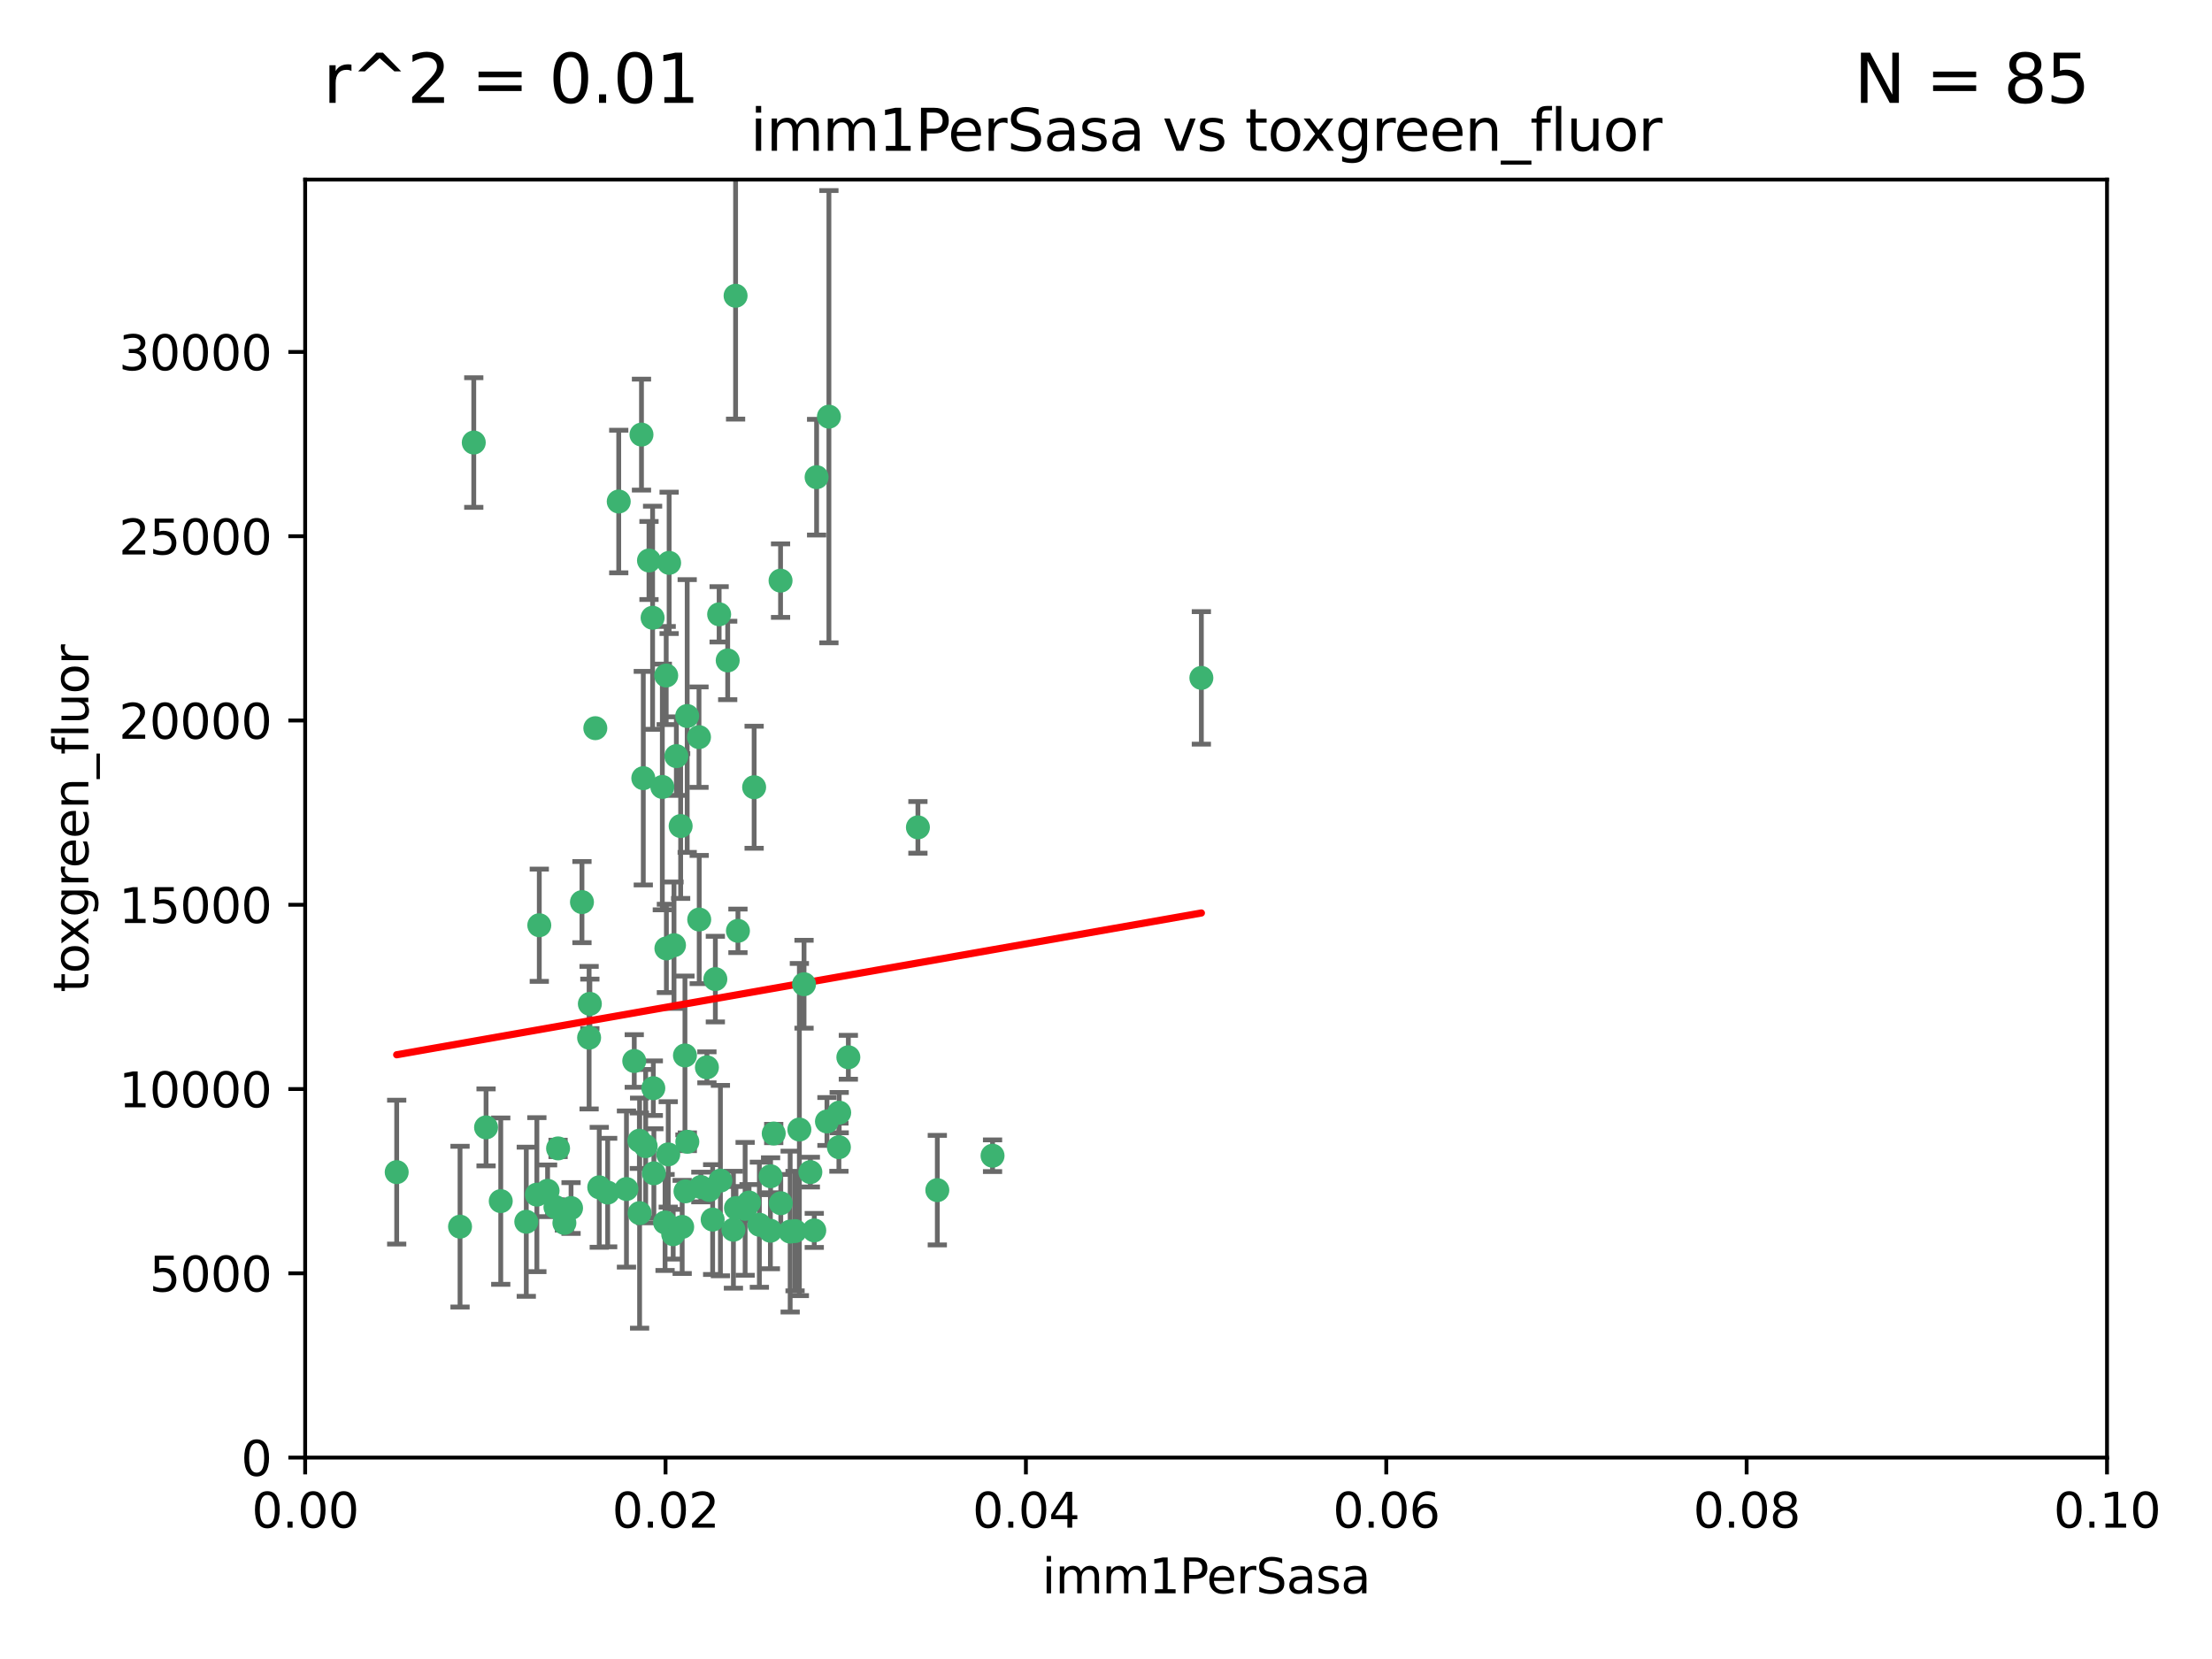 <?xml version="1.0" encoding="utf-8" standalone="no"?>
<!DOCTYPE svg PUBLIC "-//W3C//DTD SVG 1.1//EN"
  "http://www.w3.org/Graphics/SVG/1.1/DTD/svg11.dtd">
<svg xmlns:xlink="http://www.w3.org/1999/xlink" width="460.8pt" height="345.6pt" viewBox="0 0 460.8 345.6" xmlns="http://www.w3.org/2000/svg" version="1.1">
 <defs>
  <style type="text/css">*{stroke-linejoin: round; stroke-linecap: butt}</style>
 </defs>
 <g id="figure_1">
  <g id="patch_1">
   <path d="M 0 345.6 
L 460.8 345.6 
L 460.8 0 
L 0 0 
z
" style="fill: #ffffff"/>
  </g>
  <g id="axes_1">
   <g id="patch_2">
    <path d="M 63.571 303.64 
L 438.93 303.64 
L 438.93 37.411 
L 63.571 37.411 
z
" style="fill: #ffffff"/>
   </g>
   <g id="PathCollection_1">
    <defs>
     <path id="m0be608c05b" d="M 0 1.118 
C 0.297 1.118 0.581 1 0.791 0.791 
C 1 0.581 1.118 0.297 1.118 0 
C 1.118 -0.297 1 -0.581 0.791 -0.791 
C 0.581 -1 0.297 -1.118 0 -1.118 
C -0.297 -1.118 -0.581 -1 -0.791 -0.791 
C -1 -0.581 -1.118 -0.297 -1.118 0 
C -1.118 0.297 -1 0.581 -0.791 0.791 
C -0.581 1 -0.297 1.118 0 1.118 
z
" style="stroke: #3cb371"/>
    </defs>
    <g clip-path="url(#p828379cde2)">
     <use xlink:href="#m0be608c05b" x="98.695" y="92.187" style="fill: #3cb371; stroke: #3cb371"/>
     <use xlink:href="#m0be608c05b" x="166.523" y="235.304" style="fill: #3cb371; stroke: #3cb371"/>
     <use xlink:href="#m0be608c05b" x="149.021" y="203.965" style="fill: #3cb371; stroke: #3cb371"/>
     <use xlink:href="#m0be608c05b" x="124.016" y="151.693" style="fill: #3cb371; stroke: #3cb371"/>
     <use xlink:href="#m0be608c05b" x="137.975" y="163.936" style="fill: #3cb371; stroke: #3cb371"/>
     <use xlink:href="#m0be608c05b" x="128.894" y="104.476" style="fill: #3cb371; stroke: #3cb371"/>
     <use xlink:href="#m0be608c05b" x="135.196" y="116.762" style="fill: #3cb371; stroke: #3cb371"/>
     <use xlink:href="#m0be608c05b" x="153.236" y="61.614" style="fill: #3cb371; stroke: #3cb371"/>
     <use xlink:href="#m0be608c05b" x="145.613" y="153.559" style="fill: #3cb371; stroke: #3cb371"/>
     <use xlink:href="#m0be608c05b" x="139.392" y="117.254" style="fill: #3cb371; stroke: #3cb371"/>
     <use xlink:href="#m0be608c05b" x="122.878" y="209.121" style="fill: #3cb371; stroke: #3cb371"/>
     <use xlink:href="#m0be608c05b" x="143.155" y="149.16" style="fill: #3cb371; stroke: #3cb371"/>
     <use xlink:href="#m0be608c05b" x="149.81" y="127.973" style="fill: #3cb371; stroke: #3cb371"/>
     <use xlink:href="#m0be608c05b" x="140.407" y="196.901" style="fill: #3cb371; stroke: #3cb371"/>
     <use xlink:href="#m0be608c05b" x="143.183" y="237.854" style="fill: #3cb371; stroke: #3cb371"/>
     <use xlink:href="#m0be608c05b" x="151.594" y="137.58" style="fill: #3cb371; stroke: #3cb371"/>
     <use xlink:href="#m0be608c05b" x="133.632" y="90.534" style="fill: #3cb371; stroke: #3cb371"/>
     <use xlink:href="#m0be608c05b" x="170.113" y="99.407" style="fill: #3cb371; stroke: #3cb371"/>
     <use xlink:href="#m0be608c05b" x="136.099" y="226.692" style="fill: #3cb371; stroke: #3cb371"/>
     <use xlink:href="#m0be608c05b" x="160.486" y="256.385" style="fill: #3cb371; stroke: #3cb371"/>
     <use xlink:href="#m0be608c05b" x="172.678" y="86.8" style="fill: #3cb371; stroke: #3cb371"/>
     <use xlink:href="#m0be608c05b" x="142.801" y="248.172" style="fill: #3cb371; stroke: #3cb371"/>
     <use xlink:href="#m0be608c05b" x="112.344" y="192.743" style="fill: #3cb371; stroke: #3cb371"/>
     <use xlink:href="#m0be608c05b" x="118.96" y="251.655" style="fill: #3cb371; stroke: #3cb371"/>
     <use xlink:href="#m0be608c05b" x="82.639" y="244.178" style="fill: #3cb371; stroke: #3cb371"/>
     <use xlink:href="#m0be608c05b" x="135.948" y="128.689" style="fill: #3cb371; stroke: #3cb371"/>
     <use xlink:href="#m0be608c05b" x="95.835" y="255.535" style="fill: #3cb371; stroke: #3cb371"/>
     <use xlink:href="#m0be608c05b" x="121.234" y="187.922" style="fill: #3cb371; stroke: #3cb371"/>
     <use xlink:href="#m0be608c05b" x="157.1" y="163.993" style="fill: #3cb371; stroke: #3cb371"/>
     <use xlink:href="#m0be608c05b" x="147.752" y="247.891" style="fill: #3cb371; stroke: #3cb371"/>
     <use xlink:href="#m0be608c05b" x="115.709" y="251.452" style="fill: #3cb371; stroke: #3cb371"/>
     <use xlink:href="#m0be608c05b" x="160.527" y="245.034" style="fill: #3cb371; stroke: #3cb371"/>
     <use xlink:href="#m0be608c05b" x="250.266" y="141.216" style="fill: #3cb371; stroke: #3cb371"/>
     <use xlink:href="#m0be608c05b" x="195.26" y="247.93" style="fill: #3cb371; stroke: #3cb371"/>
     <use xlink:href="#m0be608c05b" x="167.495" y="205.029" style="fill: #3cb371; stroke: #3cb371"/>
     <use xlink:href="#m0be608c05b" x="174.82" y="231.782" style="fill: #3cb371; stroke: #3cb371"/>
     <use xlink:href="#m0be608c05b" x="124.835" y="247.337" style="fill: #3cb371; stroke: #3cb371"/>
     <use xlink:href="#m0be608c05b" x="111.839" y="248.866" style="fill: #3cb371; stroke: #3cb371"/>
     <use xlink:href="#m0be608c05b" x="140.899" y="157.513" style="fill: #3cb371; stroke: #3cb371"/>
     <use xlink:href="#m0be608c05b" x="153.727" y="193.912" style="fill: #3cb371; stroke: #3cb371"/>
     <use xlink:href="#m0be608c05b" x="165.624" y="256.455" style="fill: #3cb371; stroke: #3cb371"/>
     <use xlink:href="#m0be608c05b" x="126.589" y="248.434" style="fill: #3cb371; stroke: #3cb371"/>
     <use xlink:href="#m0be608c05b" x="172.27" y="233.624" style="fill: #3cb371; stroke: #3cb371"/>
     <use xlink:href="#m0be608c05b" x="142.688" y="219.87" style="fill: #3cb371; stroke: #3cb371"/>
     <use xlink:href="#m0be608c05b" x="142.11" y="255.594" style="fill: #3cb371; stroke: #3cb371"/>
     <use xlink:href="#m0be608c05b" x="141.792" y="172.082" style="fill: #3cb371; stroke: #3cb371"/>
     <use xlink:href="#m0be608c05b" x="164.607" y="256.562" style="fill: #3cb371; stroke: #3cb371"/>
     <use xlink:href="#m0be608c05b" x="101.256" y="234.855" style="fill: #3cb371; stroke: #3cb371"/>
     <use xlink:href="#m0be608c05b" x="174.76" y="238.981" style="fill: #3cb371; stroke: #3cb371"/>
     <use xlink:href="#m0be608c05b" x="191.219" y="172.356" style="fill: #3cb371; stroke: #3cb371"/>
     <use xlink:href="#m0be608c05b" x="158.191" y="255.131" style="fill: #3cb371; stroke: #3cb371"/>
     <use xlink:href="#m0be608c05b" x="133.241" y="252.714" style="fill: #3cb371; stroke: #3cb371"/>
     <use xlink:href="#m0be608c05b" x="161.18" y="236.134" style="fill: #3cb371; stroke: #3cb371"/>
     <use xlink:href="#m0be608c05b" x="134.507" y="238.765" style="fill: #3cb371; stroke: #3cb371"/>
     <use xlink:href="#m0be608c05b" x="139.208" y="240.483" style="fill: #3cb371; stroke: #3cb371"/>
     <use xlink:href="#m0be608c05b" x="145.66" y="191.554" style="fill: #3cb371; stroke: #3cb371"/>
     <use xlink:href="#m0be608c05b" x="114.073" y="248.063" style="fill: #3cb371; stroke: #3cb371"/>
     <use xlink:href="#m0be608c05b" x="147.264" y="222.343" style="fill: #3cb371; stroke: #3cb371"/>
     <use xlink:href="#m0be608c05b" x="130.503" y="247.697" style="fill: #3cb371; stroke: #3cb371"/>
     <use xlink:href="#m0be608c05b" x="168.811" y="244.17" style="fill: #3cb371; stroke: #3cb371"/>
     <use xlink:href="#m0be608c05b" x="109.635" y="254.514" style="fill: #3cb371; stroke: #3cb371"/>
     <use xlink:href="#m0be608c05b" x="136.214" y="244.423" style="fill: #3cb371; stroke: #3cb371"/>
     <use xlink:href="#m0be608c05b" x="122.722" y="216.17" style="fill: #3cb371; stroke: #3cb371"/>
     <use xlink:href="#m0be608c05b" x="152.785" y="256.174" style="fill: #3cb371; stroke: #3cb371"/>
     <use xlink:href="#m0be608c05b" x="134.01" y="162.105" style="fill: #3cb371; stroke: #3cb371"/>
     <use xlink:href="#m0be608c05b" x="138.544" y="254.661" style="fill: #3cb371; stroke: #3cb371"/>
     <use xlink:href="#m0be608c05b" x="138.782" y="140.722" style="fill: #3cb371; stroke: #3cb371"/>
     <use xlink:href="#m0be608c05b" x="138.822" y="197.571" style="fill: #3cb371; stroke: #3cb371"/>
     <use xlink:href="#m0be608c05b" x="117.573" y="254.764" style="fill: #3cb371; stroke: #3cb371"/>
     <use xlink:href="#m0be608c05b" x="133.193" y="237.633" style="fill: #3cb371; stroke: #3cb371"/>
     <use xlink:href="#m0be608c05b" x="162.65" y="250.652" style="fill: #3cb371; stroke: #3cb371"/>
     <use xlink:href="#m0be608c05b" x="140.239" y="257.112" style="fill: #3cb371; stroke: #3cb371"/>
     <use xlink:href="#m0be608c05b" x="148.459" y="254.057" style="fill: #3cb371; stroke: #3cb371"/>
     <use xlink:href="#m0be608c05b" x="104.316" y="250.216" style="fill: #3cb371; stroke: #3cb371"/>
     <use xlink:href="#m0be608c05b" x="132.127" y="221.023" style="fill: #3cb371; stroke: #3cb371"/>
     <use xlink:href="#m0be608c05b" x="162.604" y="120.958" style="fill: #3cb371; stroke: #3cb371"/>
     <use xlink:href="#m0be608c05b" x="150.075" y="245.94" style="fill: #3cb371; stroke: #3cb371"/>
     <use xlink:href="#m0be608c05b" x="116.256" y="239.234" style="fill: #3cb371; stroke: #3cb371"/>
     <use xlink:href="#m0be608c05b" x="156.045" y="250.509" style="fill: #3cb371; stroke: #3cb371"/>
     <use xlink:href="#m0be608c05b" x="176.726" y="220.252" style="fill: #3cb371; stroke: #3cb371"/>
     <use xlink:href="#m0be608c05b" x="169.626" y="256.316" style="fill: #3cb371; stroke: #3cb371"/>
     <use xlink:href="#m0be608c05b" x="206.766" y="240.757" style="fill: #3cb371; stroke: #3cb371"/>
     <use xlink:href="#m0be608c05b" x="155.225" y="251.825" style="fill: #3cb371; stroke: #3cb371"/>
     <use xlink:href="#m0be608c05b" x="153.316" y="251.653" style="fill: #3cb371; stroke: #3cb371"/>
     <use xlink:href="#m0be608c05b" x="146.002" y="247.276" style="fill: #3cb371; stroke: #3cb371"/>
    </g>
   </g>
   <g id="matplotlib.axis_1">
    <g id="xtick_1">
     <g id="line2d_1">
      <defs>
       <path id="m0e55e7ed75" d="M 0 0 
L 0 3.5 
" style="stroke: #000000; stroke-width: 0.8"/>
      </defs>
      <g>
       <use xlink:href="#m0e55e7ed75" x="63.571" y="303.64" style="stroke: #000000; stroke-width: 0.8"/>
      </g>
     </g>
     <g id="text_1">
      <!-- 0.00 -->
      <g transform="translate(52.438 318.238)scale(0.1 -0.1)">
       <defs>
        <path id="DejaVuSans-30" d="M 2034 4250 
Q 1547 4250 1301 3770 
Q 1056 3291 1056 2328 
Q 1056 1369 1301 889 
Q 1547 409 2034 409 
Q 2525 409 2770 889 
Q 3016 1369 3016 2328 
Q 3016 3291 2770 3770 
Q 2525 4250 2034 4250 
z
M 2034 4750 
Q 2819 4750 3233 4129 
Q 3647 3509 3647 2328 
Q 3647 1150 3233 529 
Q 2819 -91 2034 -91 
Q 1250 -91 836 529 
Q 422 1150 422 2328 
Q 422 3509 836 4129 
Q 1250 4750 2034 4750 
z
" transform="scale(0.016)"/>
        <path id="DejaVuSans-2e" d="M 684 794 
L 1344 794 
L 1344 0 
L 684 0 
L 684 794 
z
" transform="scale(0.016)"/>
       </defs>
       <use xlink:href="#DejaVuSans-30"/>
       <use xlink:href="#DejaVuSans-2e" x="63.623"/>
       <use xlink:href="#DejaVuSans-30" x="95.41"/>
       <use xlink:href="#DejaVuSans-30" x="159.033"/>
      </g>
     </g>
    </g>
    <g id="xtick_2">
     <g id="line2d_2">
      <g>
       <use xlink:href="#m0e55e7ed75" x="138.643" y="303.64" style="stroke: #000000; stroke-width: 0.8"/>
      </g>
     </g>
     <g id="text_2">
      <!-- 0.02 -->
      <g transform="translate(127.51 318.238)scale(0.1 -0.1)">
       <defs>
        <path id="DejaVuSans-32" d="M 1228 531 
L 3431 531 
L 3431 0 
L 469 0 
L 469 531 
Q 828 903 1448 1529 
Q 2069 2156 2228 2338 
Q 2531 2678 2651 2914 
Q 2772 3150 2772 3378 
Q 2772 3750 2511 3984 
Q 2250 4219 1831 4219 
Q 1534 4219 1204 4116 
Q 875 4013 500 3803 
L 500 4441 
Q 881 4594 1212 4672 
Q 1544 4750 1819 4750 
Q 2544 4750 2975 4387 
Q 3406 4025 3406 3419 
Q 3406 3131 3298 2873 
Q 3191 2616 2906 2266 
Q 2828 2175 2409 1742 
Q 1991 1309 1228 531 
z
" transform="scale(0.016)"/>
       </defs>
       <use xlink:href="#DejaVuSans-30"/>
       <use xlink:href="#DejaVuSans-2e" x="63.623"/>
       <use xlink:href="#DejaVuSans-30" x="95.41"/>
       <use xlink:href="#DejaVuSans-32" x="159.033"/>
      </g>
     </g>
    </g>
    <g id="xtick_3">
     <g id="line2d_3">
      <g>
       <use xlink:href="#m0e55e7ed75" x="213.715" y="303.64" style="stroke: #000000; stroke-width: 0.8"/>
      </g>
     </g>
     <g id="text_3">
      <!-- 0.04 -->
      <g transform="translate(202.582 318.238)scale(0.1 -0.1)">
       <defs>
        <path id="DejaVuSans-34" d="M 2419 4116 
L 825 1625 
L 2419 1625 
L 2419 4116 
z
M 2253 4666 
L 3047 4666 
L 3047 1625 
L 3713 1625 
L 3713 1100 
L 3047 1100 
L 3047 0 
L 2419 0 
L 2419 1100 
L 313 1100 
L 313 1709 
L 2253 4666 
z
" transform="scale(0.016)"/>
       </defs>
       <use xlink:href="#DejaVuSans-30"/>
       <use xlink:href="#DejaVuSans-2e" x="63.623"/>
       <use xlink:href="#DejaVuSans-30" x="95.41"/>
       <use xlink:href="#DejaVuSans-34" x="159.033"/>
      </g>
     </g>
    </g>
    <g id="xtick_4">
     <g id="line2d_4">
      <g>
       <use xlink:href="#m0e55e7ed75" x="288.786" y="303.64" style="stroke: #000000; stroke-width: 0.8"/>
      </g>
     </g>
     <g id="text_4">
      <!-- 0.06 -->
      <g transform="translate(277.654 318.238)scale(0.1 -0.1)">
       <defs>
        <path id="DejaVuSans-36" d="M 2113 2584 
Q 1688 2584 1439 2293 
Q 1191 2003 1191 1497 
Q 1191 994 1439 701 
Q 1688 409 2113 409 
Q 2538 409 2786 701 
Q 3034 994 3034 1497 
Q 3034 2003 2786 2293 
Q 2538 2584 2113 2584 
z
M 3366 4563 
L 3366 3988 
Q 3128 4100 2886 4159 
Q 2644 4219 2406 4219 
Q 1781 4219 1451 3797 
Q 1122 3375 1075 2522 
Q 1259 2794 1537 2939 
Q 1816 3084 2150 3084 
Q 2853 3084 3261 2657 
Q 3669 2231 3669 1497 
Q 3669 778 3244 343 
Q 2819 -91 2113 -91 
Q 1303 -91 875 529 
Q 447 1150 447 2328 
Q 447 3434 972 4092 
Q 1497 4750 2381 4750 
Q 2619 4750 2861 4703 
Q 3103 4656 3366 4563 
z
" transform="scale(0.016)"/>
       </defs>
       <use xlink:href="#DejaVuSans-30"/>
       <use xlink:href="#DejaVuSans-2e" x="63.623"/>
       <use xlink:href="#DejaVuSans-30" x="95.41"/>
       <use xlink:href="#DejaVuSans-36" x="159.033"/>
      </g>
     </g>
    </g>
    <g id="xtick_5">
     <g id="line2d_5">
      <g>
       <use xlink:href="#m0e55e7ed75" x="363.858" y="303.64" style="stroke: #000000; stroke-width: 0.8"/>
      </g>
     </g>
     <g id="text_5">
      <!-- 0.08 -->
      <g transform="translate(352.725 318.238)scale(0.1 -0.1)">
       <defs>
        <path id="DejaVuSans-38" d="M 2034 2216 
Q 1584 2216 1326 1975 
Q 1069 1734 1069 1313 
Q 1069 891 1326 650 
Q 1584 409 2034 409 
Q 2484 409 2743 651 
Q 3003 894 3003 1313 
Q 3003 1734 2745 1975 
Q 2488 2216 2034 2216 
z
M 1403 2484 
Q 997 2584 770 2862 
Q 544 3141 544 3541 
Q 544 4100 942 4425 
Q 1341 4750 2034 4750 
Q 2731 4750 3128 4425 
Q 3525 4100 3525 3541 
Q 3525 3141 3298 2862 
Q 3072 2584 2669 2484 
Q 3125 2378 3379 2068 
Q 3634 1759 3634 1313 
Q 3634 634 3220 271 
Q 2806 -91 2034 -91 
Q 1263 -91 848 271 
Q 434 634 434 1313 
Q 434 1759 690 2068 
Q 947 2378 1403 2484 
z
M 1172 3481 
Q 1172 3119 1398 2916 
Q 1625 2713 2034 2713 
Q 2441 2713 2670 2916 
Q 2900 3119 2900 3481 
Q 2900 3844 2670 4047 
Q 2441 4250 2034 4250 
Q 1625 4250 1398 4047 
Q 1172 3844 1172 3481 
z
" transform="scale(0.016)"/>
       </defs>
       <use xlink:href="#DejaVuSans-30"/>
       <use xlink:href="#DejaVuSans-2e" x="63.623"/>
       <use xlink:href="#DejaVuSans-30" x="95.41"/>
       <use xlink:href="#DejaVuSans-38" x="159.033"/>
      </g>
     </g>
    </g>
    <g id="xtick_6">
     <g id="line2d_6">
      <g>
       <use xlink:href="#m0e55e7ed75" x="438.93" y="303.64" style="stroke: #000000; stroke-width: 0.8"/>
      </g>
     </g>
     <g id="text_6">
      <!-- 0.10 -->
      <g transform="translate(427.797 318.238)scale(0.1 -0.1)">
       <defs>
        <path id="DejaVuSans-31" d="M 794 531 
L 1825 531 
L 1825 4091 
L 703 3866 
L 703 4441 
L 1819 4666 
L 2450 4666 
L 2450 531 
L 3481 531 
L 3481 0 
L 794 0 
L 794 531 
z
" transform="scale(0.016)"/>
       </defs>
       <use xlink:href="#DejaVuSans-30"/>
       <use xlink:href="#DejaVuSans-2e" x="63.623"/>
       <use xlink:href="#DejaVuSans-31" x="95.41"/>
       <use xlink:href="#DejaVuSans-30" x="159.033"/>
      </g>
     </g>
    </g>
    <g id="text_7">
     <!-- imm1PerSasa -->
     <g transform="translate(217.067 331.917)scale(0.1 -0.1)">
      <defs>
       <path id="DejaVuSans-69" d="M 603 3500 
L 1178 3500 
L 1178 0 
L 603 0 
L 603 3500 
z
M 603 4863 
L 1178 4863 
L 1178 4134 
L 603 4134 
L 603 4863 
z
" transform="scale(0.016)"/>
       <path id="DejaVuSans-6d" d="M 3328 2828 
Q 3544 3216 3844 3400 
Q 4144 3584 4550 3584 
Q 5097 3584 5394 3201 
Q 5691 2819 5691 2113 
L 5691 0 
L 5113 0 
L 5113 2094 
Q 5113 2597 4934 2840 
Q 4756 3084 4391 3084 
Q 3944 3084 3684 2787 
Q 3425 2491 3425 1978 
L 3425 0 
L 2847 0 
L 2847 2094 
Q 2847 2600 2669 2842 
Q 2491 3084 2119 3084 
Q 1678 3084 1418 2786 
Q 1159 2488 1159 1978 
L 1159 0 
L 581 0 
L 581 3500 
L 1159 3500 
L 1159 2956 
Q 1356 3278 1631 3431 
Q 1906 3584 2284 3584 
Q 2666 3584 2933 3390 
Q 3200 3197 3328 2828 
z
" transform="scale(0.016)"/>
       <path id="DejaVuSans-50" d="M 1259 4147 
L 1259 2394 
L 2053 2394 
Q 2494 2394 2734 2622 
Q 2975 2850 2975 3272 
Q 2975 3691 2734 3919 
Q 2494 4147 2053 4147 
L 1259 4147 
z
M 628 4666 
L 2053 4666 
Q 2838 4666 3239 4311 
Q 3641 3956 3641 3272 
Q 3641 2581 3239 2228 
Q 2838 1875 2053 1875 
L 1259 1875 
L 1259 0 
L 628 0 
L 628 4666 
z
" transform="scale(0.016)"/>
       <path id="DejaVuSans-65" d="M 3597 1894 
L 3597 1613 
L 953 1613 
Q 991 1019 1311 708 
Q 1631 397 2203 397 
Q 2534 397 2845 478 
Q 3156 559 3463 722 
L 3463 178 
Q 3153 47 2828 -22 
Q 2503 -91 2169 -91 
Q 1331 -91 842 396 
Q 353 884 353 1716 
Q 353 2575 817 3079 
Q 1281 3584 2069 3584 
Q 2775 3584 3186 3129 
Q 3597 2675 3597 1894 
z
M 3022 2063 
Q 3016 2534 2758 2815 
Q 2500 3097 2075 3097 
Q 1594 3097 1305 2825 
Q 1016 2553 972 2059 
L 3022 2063 
z
" transform="scale(0.016)"/>
       <path id="DejaVuSans-72" d="M 2631 2963 
Q 2534 3019 2420 3045 
Q 2306 3072 2169 3072 
Q 1681 3072 1420 2755 
Q 1159 2438 1159 1844 
L 1159 0 
L 581 0 
L 581 3500 
L 1159 3500 
L 1159 2956 
Q 1341 3275 1631 3429 
Q 1922 3584 2338 3584 
Q 2397 3584 2469 3576 
Q 2541 3569 2628 3553 
L 2631 2963 
z
" transform="scale(0.016)"/>
       <path id="DejaVuSans-53" d="M 3425 4513 
L 3425 3897 
Q 3066 4069 2747 4153 
Q 2428 4238 2131 4238 
Q 1616 4238 1336 4038 
Q 1056 3838 1056 3469 
Q 1056 3159 1242 3001 
Q 1428 2844 1947 2747 
L 2328 2669 
Q 3034 2534 3370 2195 
Q 3706 1856 3706 1288 
Q 3706 609 3251 259 
Q 2797 -91 1919 -91 
Q 1588 -91 1214 -16 
Q 841 59 441 206 
L 441 856 
Q 825 641 1194 531 
Q 1563 422 1919 422 
Q 2459 422 2753 634 
Q 3047 847 3047 1241 
Q 3047 1584 2836 1778 
Q 2625 1972 2144 2069 
L 1759 2144 
Q 1053 2284 737 2584 
Q 422 2884 422 3419 
Q 422 4038 858 4394 
Q 1294 4750 2059 4750 
Q 2388 4750 2728 4690 
Q 3069 4631 3425 4513 
z
" transform="scale(0.016)"/>
       <path id="DejaVuSans-61" d="M 2194 1759 
Q 1497 1759 1228 1600 
Q 959 1441 959 1056 
Q 959 750 1161 570 
Q 1363 391 1709 391 
Q 2188 391 2477 730 
Q 2766 1069 2766 1631 
L 2766 1759 
L 2194 1759 
z
M 3341 1997 
L 3341 0 
L 2766 0 
L 2766 531 
Q 2569 213 2275 61 
Q 1981 -91 1556 -91 
Q 1019 -91 701 211 
Q 384 513 384 1019 
Q 384 1609 779 1909 
Q 1175 2209 1959 2209 
L 2766 2209 
L 2766 2266 
Q 2766 2663 2505 2880 
Q 2244 3097 1772 3097 
Q 1472 3097 1187 3025 
Q 903 2953 641 2809 
L 641 3341 
Q 956 3463 1253 3523 
Q 1550 3584 1831 3584 
Q 2591 3584 2966 3190 
Q 3341 2797 3341 1997 
z
" transform="scale(0.016)"/>
       <path id="DejaVuSans-73" d="M 2834 3397 
L 2834 2853 
Q 2591 2978 2328 3040 
Q 2066 3103 1784 3103 
Q 1356 3103 1142 2972 
Q 928 2841 928 2578 
Q 928 2378 1081 2264 
Q 1234 2150 1697 2047 
L 1894 2003 
Q 2506 1872 2764 1633 
Q 3022 1394 3022 966 
Q 3022 478 2636 193 
Q 2250 -91 1575 -91 
Q 1294 -91 989 -36 
Q 684 19 347 128 
L 347 722 
Q 666 556 975 473 
Q 1284 391 1588 391 
Q 1994 391 2212 530 
Q 2431 669 2431 922 
Q 2431 1156 2273 1281 
Q 2116 1406 1581 1522 
L 1381 1569 
Q 847 1681 609 1914 
Q 372 2147 372 2553 
Q 372 3047 722 3315 
Q 1072 3584 1716 3584 
Q 2034 3584 2315 3537 
Q 2597 3491 2834 3397 
z
" transform="scale(0.016)"/>
      </defs>
      <use xlink:href="#DejaVuSans-69"/>
      <use xlink:href="#DejaVuSans-6d" x="27.783"/>
      <use xlink:href="#DejaVuSans-6d" x="125.195"/>
      <use xlink:href="#DejaVuSans-31" x="222.607"/>
      <use xlink:href="#DejaVuSans-50" x="286.23"/>
      <use xlink:href="#DejaVuSans-65" x="342.908"/>
      <use xlink:href="#DejaVuSans-72" x="404.432"/>
      <use xlink:href="#DejaVuSans-53" x="445.545"/>
      <use xlink:href="#DejaVuSans-61" x="509.021"/>
      <use xlink:href="#DejaVuSans-73" x="570.301"/>
      <use xlink:href="#DejaVuSans-61" x="622.4"/>
     </g>
    </g>
   </g>
   <g id="matplotlib.axis_2">
    <g id="ytick_1">
     <g id="line2d_7">
      <defs>
       <path id="m74401dd430" d="M 0 0 
L -3.5 0 
" style="stroke: #000000; stroke-width: 0.8"/>
      </defs>
      <g>
       <use xlink:href="#m74401dd430" x="63.571" y="303.64" style="stroke: #000000; stroke-width: 0.8"/>
      </g>
     </g>
     <g id="text_8">
      <!-- 0 -->
      <g transform="translate(50.209 307.439)scale(0.1 -0.1)">
       <use xlink:href="#DejaVuSans-30"/>
      </g>
     </g>
    </g>
    <g id="ytick_2">
     <g id="line2d_8">
      <g>
       <use xlink:href="#m74401dd430" x="63.571" y="265.253" style="stroke: #000000; stroke-width: 0.8"/>
      </g>
     </g>
     <g id="text_9">
      <!-- 5000 -->
      <g transform="translate(31.121 269.052)scale(0.1 -0.1)">
       <defs>
        <path id="DejaVuSans-35" d="M 691 4666 
L 3169 4666 
L 3169 4134 
L 1269 4134 
L 1269 2991 
Q 1406 3038 1543 3061 
Q 1681 3084 1819 3084 
Q 2600 3084 3056 2656 
Q 3513 2228 3513 1497 
Q 3513 744 3044 326 
Q 2575 -91 1722 -91 
Q 1428 -91 1123 -41 
Q 819 9 494 109 
L 494 744 
Q 775 591 1075 516 
Q 1375 441 1709 441 
Q 2250 441 2565 725 
Q 2881 1009 2881 1497 
Q 2881 1984 2565 2268 
Q 2250 2553 1709 2553 
Q 1456 2553 1204 2497 
Q 953 2441 691 2322 
L 691 4666 
z
" transform="scale(0.016)"/>
       </defs>
       <use xlink:href="#DejaVuSans-35"/>
       <use xlink:href="#DejaVuSans-30" x="63.623"/>
       <use xlink:href="#DejaVuSans-30" x="127.246"/>
       <use xlink:href="#DejaVuSans-30" x="190.869"/>
      </g>
     </g>
    </g>
    <g id="ytick_3">
     <g id="line2d_9">
      <g>
       <use xlink:href="#m74401dd430" x="63.571" y="226.866" style="stroke: #000000; stroke-width: 0.8"/>
      </g>
     </g>
     <g id="text_10">
      <!-- 10000 -->
      <g transform="translate(24.759 230.665)scale(0.1 -0.1)">
       <use xlink:href="#DejaVuSans-31"/>
       <use xlink:href="#DejaVuSans-30" x="63.623"/>
       <use xlink:href="#DejaVuSans-30" x="127.246"/>
       <use xlink:href="#DejaVuSans-30" x="190.869"/>
       <use xlink:href="#DejaVuSans-30" x="254.492"/>
      </g>
     </g>
    </g>
    <g id="ytick_4">
     <g id="line2d_10">
      <g>
       <use xlink:href="#m74401dd430" x="63.571" y="188.479" style="stroke: #000000; stroke-width: 0.8"/>
      </g>
     </g>
     <g id="text_11">
      <!-- 15000 -->
      <g transform="translate(24.759 192.278)scale(0.1 -0.1)">
       <use xlink:href="#DejaVuSans-31"/>
       <use xlink:href="#DejaVuSans-35" x="63.623"/>
       <use xlink:href="#DejaVuSans-30" x="127.246"/>
       <use xlink:href="#DejaVuSans-30" x="190.869"/>
       <use xlink:href="#DejaVuSans-30" x="254.492"/>
      </g>
     </g>
    </g>
    <g id="ytick_5">
     <g id="line2d_11">
      <g>
       <use xlink:href="#m74401dd430" x="63.571" y="150.092" style="stroke: #000000; stroke-width: 0.8"/>
      </g>
     </g>
     <g id="text_12">
      <!-- 20000 -->
      <g transform="translate(24.759 153.891)scale(0.1 -0.1)">
       <use xlink:href="#DejaVuSans-32"/>
       <use xlink:href="#DejaVuSans-30" x="63.623"/>
       <use xlink:href="#DejaVuSans-30" x="127.246"/>
       <use xlink:href="#DejaVuSans-30" x="190.869"/>
       <use xlink:href="#DejaVuSans-30" x="254.492"/>
      </g>
     </g>
    </g>
    <g id="ytick_6">
     <g id="line2d_12">
      <g>
       <use xlink:href="#m74401dd430" x="63.571" y="111.705" style="stroke: #000000; stroke-width: 0.8"/>
      </g>
     </g>
     <g id="text_13">
      <!-- 25000 -->
      <g transform="translate(24.759 115.504)scale(0.1 -0.1)">
       <use xlink:href="#DejaVuSans-32"/>
       <use xlink:href="#DejaVuSans-35" x="63.623"/>
       <use xlink:href="#DejaVuSans-30" x="127.246"/>
       <use xlink:href="#DejaVuSans-30" x="190.869"/>
       <use xlink:href="#DejaVuSans-30" x="254.492"/>
      </g>
     </g>
    </g>
    <g id="ytick_7">
     <g id="line2d_13">
      <g>
       <use xlink:href="#m74401dd430" x="63.571" y="73.317" style="stroke: #000000; stroke-width: 0.8"/>
      </g>
     </g>
     <g id="text_14">
      <!-- 30000 -->
      <g transform="translate(24.759 77.117)scale(0.1 -0.1)">
       <defs>
        <path id="DejaVuSans-33" d="M 2597 2516 
Q 3050 2419 3304 2112 
Q 3559 1806 3559 1356 
Q 3559 666 3084 287 
Q 2609 -91 1734 -91 
Q 1441 -91 1130 -33 
Q 819 25 488 141 
L 488 750 
Q 750 597 1062 519 
Q 1375 441 1716 441 
Q 2309 441 2620 675 
Q 2931 909 2931 1356 
Q 2931 1769 2642 2001 
Q 2353 2234 1838 2234 
L 1294 2234 
L 1294 2753 
L 1863 2753 
Q 2328 2753 2575 2939 
Q 2822 3125 2822 3475 
Q 2822 3834 2567 4026 
Q 2313 4219 1838 4219 
Q 1578 4219 1281 4162 
Q 984 4106 628 3988 
L 628 4550 
Q 988 4650 1302 4700 
Q 1616 4750 1894 4750 
Q 2613 4750 3031 4423 
Q 3450 4097 3450 3541 
Q 3450 3153 3228 2886 
Q 3006 2619 2597 2516 
z
" transform="scale(0.016)"/>
       </defs>
       <use xlink:href="#DejaVuSans-33"/>
       <use xlink:href="#DejaVuSans-30" x="63.623"/>
       <use xlink:href="#DejaVuSans-30" x="127.246"/>
       <use xlink:href="#DejaVuSans-30" x="190.869"/>
       <use xlink:href="#DejaVuSans-30" x="254.492"/>
      </g>
     </g>
    </g>
    <g id="text_15">
     <!-- toxgreen_fluor -->
     <g transform="translate(18.401 206.72)rotate(-90)scale(0.1 -0.1)">
      <defs>
       <path id="DejaVuSans-74" d="M 1172 4494 
L 1172 3500 
L 2356 3500 
L 2356 3053 
L 1172 3053 
L 1172 1153 
Q 1172 725 1289 603 
Q 1406 481 1766 481 
L 2356 481 
L 2356 0 
L 1766 0 
Q 1100 0 847 248 
Q 594 497 594 1153 
L 594 3053 
L 172 3053 
L 172 3500 
L 594 3500 
L 594 4494 
L 1172 4494 
z
" transform="scale(0.016)"/>
       <path id="DejaVuSans-6f" d="M 1959 3097 
Q 1497 3097 1228 2736 
Q 959 2375 959 1747 
Q 959 1119 1226 758 
Q 1494 397 1959 397 
Q 2419 397 2687 759 
Q 2956 1122 2956 1747 
Q 2956 2369 2687 2733 
Q 2419 3097 1959 3097 
z
M 1959 3584 
Q 2709 3584 3137 3096 
Q 3566 2609 3566 1747 
Q 3566 888 3137 398 
Q 2709 -91 1959 -91 
Q 1206 -91 779 398 
Q 353 888 353 1747 
Q 353 2609 779 3096 
Q 1206 3584 1959 3584 
z
" transform="scale(0.016)"/>
       <path id="DejaVuSans-78" d="M 3513 3500 
L 2247 1797 
L 3578 0 
L 2900 0 
L 1881 1375 
L 863 0 
L 184 0 
L 1544 1831 
L 300 3500 
L 978 3500 
L 1906 2253 
L 2834 3500 
L 3513 3500 
z
" transform="scale(0.016)"/>
       <path id="DejaVuSans-67" d="M 2906 1791 
Q 2906 2416 2648 2759 
Q 2391 3103 1925 3103 
Q 1463 3103 1205 2759 
Q 947 2416 947 1791 
Q 947 1169 1205 825 
Q 1463 481 1925 481 
Q 2391 481 2648 825 
Q 2906 1169 2906 1791 
z
M 3481 434 
Q 3481 -459 3084 -895 
Q 2688 -1331 1869 -1331 
Q 1566 -1331 1297 -1286 
Q 1028 -1241 775 -1147 
L 775 -588 
Q 1028 -725 1275 -790 
Q 1522 -856 1778 -856 
Q 2344 -856 2625 -561 
Q 2906 -266 2906 331 
L 2906 616 
Q 2728 306 2450 153 
Q 2172 0 1784 0 
Q 1141 0 747 490 
Q 353 981 353 1791 
Q 353 2603 747 3093 
Q 1141 3584 1784 3584 
Q 2172 3584 2450 3431 
Q 2728 3278 2906 2969 
L 2906 3500 
L 3481 3500 
L 3481 434 
z
" transform="scale(0.016)"/>
       <path id="DejaVuSans-6e" d="M 3513 2113 
L 3513 0 
L 2938 0 
L 2938 2094 
Q 2938 2591 2744 2837 
Q 2550 3084 2163 3084 
Q 1697 3084 1428 2787 
Q 1159 2491 1159 1978 
L 1159 0 
L 581 0 
L 581 3500 
L 1159 3500 
L 1159 2956 
Q 1366 3272 1645 3428 
Q 1925 3584 2291 3584 
Q 2894 3584 3203 3211 
Q 3513 2838 3513 2113 
z
" transform="scale(0.016)"/>
       <path id="DejaVuSans-5f" d="M 3263 -1063 
L 3263 -1509 
L -63 -1509 
L -63 -1063 
L 3263 -1063 
z
" transform="scale(0.016)"/>
       <path id="DejaVuSans-66" d="M 2375 4863 
L 2375 4384 
L 1825 4384 
Q 1516 4384 1395 4259 
Q 1275 4134 1275 3809 
L 1275 3500 
L 2222 3500 
L 2222 3053 
L 1275 3053 
L 1275 0 
L 697 0 
L 697 3053 
L 147 3053 
L 147 3500 
L 697 3500 
L 697 3744 
Q 697 4328 969 4595 
Q 1241 4863 1831 4863 
L 2375 4863 
z
" transform="scale(0.016)"/>
       <path id="DejaVuSans-6c" d="M 603 4863 
L 1178 4863 
L 1178 0 
L 603 0 
L 603 4863 
z
" transform="scale(0.016)"/>
       <path id="DejaVuSans-75" d="M 544 1381 
L 544 3500 
L 1119 3500 
L 1119 1403 
Q 1119 906 1312 657 
Q 1506 409 1894 409 
Q 2359 409 2629 706 
Q 2900 1003 2900 1516 
L 2900 3500 
L 3475 3500 
L 3475 0 
L 2900 0 
L 2900 538 
Q 2691 219 2414 64 
Q 2138 -91 1772 -91 
Q 1169 -91 856 284 
Q 544 659 544 1381 
z
M 1991 3584 
L 1991 3584 
z
" transform="scale(0.016)"/>
      </defs>
      <use xlink:href="#DejaVuSans-74"/>
      <use xlink:href="#DejaVuSans-6f" x="39.209"/>
      <use xlink:href="#DejaVuSans-78" x="97.266"/>
      <use xlink:href="#DejaVuSans-67" x="156.445"/>
      <use xlink:href="#DejaVuSans-72" x="219.922"/>
      <use xlink:href="#DejaVuSans-65" x="258.785"/>
      <use xlink:href="#DejaVuSans-65" x="320.309"/>
      <use xlink:href="#DejaVuSans-6e" x="381.832"/>
      <use xlink:href="#DejaVuSans-5f" x="445.211"/>
      <use xlink:href="#DejaVuSans-66" x="495.211"/>
      <use xlink:href="#DejaVuSans-6c" x="530.416"/>
      <use xlink:href="#DejaVuSans-75" x="558.199"/>
      <use xlink:href="#DejaVuSans-6f" x="621.578"/>
      <use xlink:href="#DejaVuSans-72" x="682.76"/>
     </g>
    </g>
   </g>
   <g id="LineCollection_1">
    <path d="M 98.695 105.69 
L 98.695 78.685 
" clip-path="url(#p828379cde2)" style="fill: none; stroke: #696969"/>
    <path d="M 166.523 269.906 
L 166.523 200.702 
" clip-path="url(#p828379cde2)" style="fill: none; stroke: #696969"/>
    <path d="M 149.021 212.882 
L 149.021 195.047 
" clip-path="url(#p828379cde2)" style="fill: none; stroke: #696969"/>
    <path d="M 124.016 152.217 
L 124.016 151.168 
" clip-path="url(#p828379cde2)" style="fill: none; stroke: #696969"/>
    <path d="M 137.975 189.529 
L 137.975 138.343 
" clip-path="url(#p828379cde2)" style="fill: none; stroke: #696969"/>
    <path d="M 128.894 119.328 
L 128.894 89.623 
" clip-path="url(#p828379cde2)" style="fill: none; stroke: #696969"/>
    <path d="M 135.196 124.89 
L 135.196 108.635 
" clip-path="url(#p828379cde2)" style="fill: none; stroke: #696969"/>
    <path d="M 153.236 87.306 
L 153.236 35.922 
" clip-path="url(#p828379cde2)" style="fill: none; stroke: #696969"/>
    <path d="M 145.613 164.019 
L 145.613 143.098 
" clip-path="url(#p828379cde2)" style="fill: none; stroke: #696969"/>
    <path d="M 139.392 131.975 
L 139.392 102.532 
" clip-path="url(#p828379cde2)" style="fill: none; stroke: #696969"/>
    <path d="M 122.878 214.275 
L 122.878 203.967 
" clip-path="url(#p828379cde2)" style="fill: none; stroke: #696969"/>
    <path d="M 143.155 177.569 
L 143.155 120.752 
" clip-path="url(#p828379cde2)" style="fill: none; stroke: #696969"/>
    <path d="M 149.81 133.734 
L 149.81 122.212 
" clip-path="url(#p828379cde2)" style="fill: none; stroke: #696969"/>
    <path d="M 140.407 210.068 
L 140.407 183.734 
" clip-path="url(#p828379cde2)" style="fill: none; stroke: #696969"/>
    <path d="M 143.183 239.704 
L 143.183 236.004 
" clip-path="url(#p828379cde2)" style="fill: none; stroke: #696969"/>
    <path d="M 151.594 145.75 
L 151.594 129.411 
" clip-path="url(#p828379cde2)" style="fill: none; stroke: #696969"/>
    <path d="M 133.632 102.091 
L 133.632 78.978 
" clip-path="url(#p828379cde2)" style="fill: none; stroke: #696969"/>
    <path d="M 170.113 111.46 
L 170.113 87.355 
" clip-path="url(#p828379cde2)" style="fill: none; stroke: #696969"/>
    <path d="M 136.099 232.376 
L 136.099 221.008 
" clip-path="url(#p828379cde2)" style="fill: none; stroke: #696969"/>
    <path d="M 160.486 264.301 
L 160.486 248.47 
" clip-path="url(#p828379cde2)" style="fill: none; stroke: #696969"/>
    <path d="M 172.678 133.906 
L 172.678 39.694 
" clip-path="url(#p828379cde2)" style="fill: none; stroke: #696969"/>
    <path d="M 142.801 248.702 
L 142.801 247.642 
" clip-path="url(#p828379cde2)" style="fill: none; stroke: #696969"/>
    <path d="M 112.344 204.435 
L 112.344 181.052 
" clip-path="url(#p828379cde2)" style="fill: none; stroke: #696969"/>
    <path d="M 118.96 256.945 
L 118.96 246.364 
" clip-path="url(#p828379cde2)" style="fill: none; stroke: #696969"/>
    <path d="M 82.639 259.164 
L 82.639 229.192 
" clip-path="url(#p828379cde2)" style="fill: none; stroke: #696969"/>
    <path d="M 135.948 151.927 
L 135.948 105.45 
" clip-path="url(#p828379cde2)" style="fill: none; stroke: #696969"/>
    <path d="M 95.835 272.278 
L 95.835 238.793 
" clip-path="url(#p828379cde2)" style="fill: none; stroke: #696969"/>
    <path d="M 121.234 196.374 
L 121.234 179.47 
" clip-path="url(#p828379cde2)" style="fill: none; stroke: #696969"/>
    <path d="M 157.1 176.705 
L 157.1 151.281 
" clip-path="url(#p828379cde2)" style="fill: none; stroke: #696969"/>
    <path d="M 147.752 248.596 
L 147.752 247.186 
" clip-path="url(#p828379cde2)" style="fill: none; stroke: #696969"/>
    <path d="M 115.709 252.966 
L 115.709 249.939 
" clip-path="url(#p828379cde2)" style="fill: none; stroke: #696969"/>
    <path d="M 160.527 248.879 
L 160.527 241.19 
" clip-path="url(#p828379cde2)" style="fill: none; stroke: #696969"/>
    <path d="M 250.266 155.019 
L 250.266 127.413 
" clip-path="url(#p828379cde2)" style="fill: none; stroke: #696969"/>
    <path d="M 195.26 259.34 
L 195.26 236.521 
" clip-path="url(#p828379cde2)" style="fill: none; stroke: #696969"/>
    <path d="M 167.495 214.186 
L 167.495 195.873 
" clip-path="url(#p828379cde2)" style="fill: none; stroke: #696969"/>
    <path d="M 174.82 235.981 
L 174.82 227.583 
" clip-path="url(#p828379cde2)" style="fill: none; stroke: #696969"/>
    <path d="M 124.835 259.829 
L 124.835 234.844 
" clip-path="url(#p828379cde2)" style="fill: none; stroke: #696969"/>
    <path d="M 111.839 264.906 
L 111.839 232.826 
" clip-path="url(#p828379cde2)" style="fill: none; stroke: #696969"/>
    <path d="M 140.899 165.694 
L 140.899 149.332 
" clip-path="url(#p828379cde2)" style="fill: none; stroke: #696969"/>
    <path d="M 153.727 198.445 
L 153.727 189.38 
" clip-path="url(#p828379cde2)" style="fill: none; stroke: #696969"/>
    <path d="M 165.624 268.903 
L 165.624 244.008 
" clip-path="url(#p828379cde2)" style="fill: none; stroke: #696969"/>
    <path d="M 126.589 259.739 
L 126.589 237.128 
" clip-path="url(#p828379cde2)" style="fill: none; stroke: #696969"/>
    <path d="M 172.27 238.611 
L 172.27 228.638 
" clip-path="url(#p828379cde2)" style="fill: none; stroke: #696969"/>
    <path d="M 142.688 236.411 
L 142.688 203.328 
" clip-path="url(#p828379cde2)" style="fill: none; stroke: #696969"/>
    <path d="M 142.11 265.294 
L 142.11 245.895 
" clip-path="url(#p828379cde2)" style="fill: none; stroke: #696969"/>
    <path d="M 141.792 187.16 
L 141.792 157.004 
" clip-path="url(#p828379cde2)" style="fill: none; stroke: #696969"/>
    <path d="M 164.607 273.32 
L 164.607 239.805 
" clip-path="url(#p828379cde2)" style="fill: none; stroke: #696969"/>
    <path d="M 101.256 242.872 
L 101.256 226.838 
" clip-path="url(#p828379cde2)" style="fill: none; stroke: #696969"/>
    <path d="M 174.76 243.993 
L 174.76 233.968 
" clip-path="url(#p828379cde2)" style="fill: none; stroke: #696969"/>
    <path d="M 191.219 177.734 
L 191.219 166.978 
" clip-path="url(#p828379cde2)" style="fill: none; stroke: #696969"/>
    <path d="M 158.191 268.162 
L 158.191 242.1 
" clip-path="url(#p828379cde2)" style="fill: none; stroke: #696969"/>
    <path d="M 133.241 276.679 
L 133.241 228.748 
" clip-path="url(#p828379cde2)" style="fill: none; stroke: #696969"/>
    <path d="M 161.18 238.046 
L 161.18 234.222 
" clip-path="url(#p828379cde2)" style="fill: none; stroke: #696969"/>
    <path d="M 134.507 254.738 
L 134.507 222.792 
" clip-path="url(#p828379cde2)" style="fill: none; stroke: #696969"/>
    <path d="M 139.208 251.462 
L 139.208 229.504 
" clip-path="url(#p828379cde2)" style="fill: none; stroke: #696969"/>
    <path d="M 145.66 204.905 
L 145.66 178.202 
" clip-path="url(#p828379cde2)" style="fill: none; stroke: #696969"/>
    <path d="M 114.073 253.445 
L 114.073 242.681 
" clip-path="url(#p828379cde2)" style="fill: none; stroke: #696969"/>
    <path d="M 147.264 225.57 
L 147.264 219.116 
" clip-path="url(#p828379cde2)" style="fill: none; stroke: #696969"/>
    <path d="M 130.503 263.964 
L 130.503 231.431 
" clip-path="url(#p828379cde2)" style="fill: none; stroke: #696969"/>
    <path d="M 168.811 247.273 
L 168.811 241.068 
" clip-path="url(#p828379cde2)" style="fill: none; stroke: #696969"/>
    <path d="M 109.635 270.051 
L 109.635 238.978 
" clip-path="url(#p828379cde2)" style="fill: none; stroke: #696969"/>
    <path d="M 136.214 253.704 
L 136.214 235.142 
" clip-path="url(#p828379cde2)" style="fill: none; stroke: #696969"/>
    <path d="M 122.722 231.016 
L 122.722 201.324 
" clip-path="url(#p828379cde2)" style="fill: none; stroke: #696969"/>
    <path d="M 152.785 268.35 
L 152.785 243.999 
" clip-path="url(#p828379cde2)" style="fill: none; stroke: #696969"/>
    <path d="M 134.01 184.351 
L 134.01 139.86 
" clip-path="url(#p828379cde2)" style="fill: none; stroke: #696969"/>
    <path d="M 138.544 264.658 
L 138.544 244.664 
" clip-path="url(#p828379cde2)" style="fill: none; stroke: #696969"/>
    <path d="M 138.782 150.938 
L 138.782 130.506 
" clip-path="url(#p828379cde2)" style="fill: none; stroke: #696969"/>
    <path d="M 138.822 206.772 
L 138.822 188.371 
" clip-path="url(#p828379cde2)" style="fill: none; stroke: #696969"/>
    <path d="M 117.573 256.256 
L 117.573 253.272 
" clip-path="url(#p828379cde2)" style="fill: none; stroke: #696969"/>
    <path d="M 133.193 243.408 
L 133.193 231.859 
" clip-path="url(#p828379cde2)" style="fill: none; stroke: #696969"/>
    <path d="M 162.65 256.643 
L 162.65 244.66 
" clip-path="url(#p828379cde2)" style="fill: none; stroke: #696969"/>
    <path d="M 140.239 262.288 
L 140.239 251.936 
" clip-path="url(#p828379cde2)" style="fill: none; stroke: #696969"/>
    <path d="M 148.459 265.494 
L 148.459 242.62 
" clip-path="url(#p828379cde2)" style="fill: none; stroke: #696969"/>
    <path d="M 104.316 267.545 
L 104.316 232.888 
" clip-path="url(#p828379cde2)" style="fill: none; stroke: #696969"/>
    <path d="M 132.127 226.502 
L 132.127 215.543 
" clip-path="url(#p828379cde2)" style="fill: none; stroke: #696969"/>
    <path d="M 162.604 128.612 
L 162.604 113.304 
" clip-path="url(#p828379cde2)" style="fill: none; stroke: #696969"/>
    <path d="M 150.075 265.77 
L 150.075 226.109 
" clip-path="url(#p828379cde2)" style="fill: none; stroke: #696969"/>
    <path d="M 116.256 240.949 
L 116.256 237.518 
" clip-path="url(#p828379cde2)" style="fill: none; stroke: #696969"/>
    <path d="M 156.045 254.253 
L 156.045 246.765 
" clip-path="url(#p828379cde2)" style="fill: none; stroke: #696969"/>
    <path d="M 176.726 224.823 
L 176.726 215.68 
" clip-path="url(#p828379cde2)" style="fill: none; stroke: #696969"/>
    <path d="M 169.626 259.862 
L 169.626 252.77 
" clip-path="url(#p828379cde2)" style="fill: none; stroke: #696969"/>
    <path d="M 206.766 244.055 
L 206.766 237.458 
" clip-path="url(#p828379cde2)" style="fill: none; stroke: #696969"/>
    <path d="M 155.225 265.662 
L 155.225 237.988 
" clip-path="url(#p828379cde2)" style="fill: none; stroke: #696969"/>
    <path d="M 153.316 256.138 
L 153.316 247.168 
" clip-path="url(#p828379cde2)" style="fill: none; stroke: #696969"/>
    <path d="M 146.002 250.367 
L 146.002 244.184 
" clip-path="url(#p828379cde2)" style="fill: none; stroke: #696969"/>
   </g>
   <g id="line2d_14">
    <defs>
     <path id="mbe2dec6e34" d="M 2 0 
L -2 -0 
" style="stroke: #696969"/>
    </defs>
    <g clip-path="url(#p828379cde2)">
     <use xlink:href="#mbe2dec6e34" x="98.695" y="105.69" style="fill: #696969; stroke: #696969"/>
     <use xlink:href="#mbe2dec6e34" x="166.523" y="269.906" style="fill: #696969; stroke: #696969"/>
     <use xlink:href="#mbe2dec6e34" x="149.021" y="212.882" style="fill: #696969; stroke: #696969"/>
     <use xlink:href="#mbe2dec6e34" x="124.016" y="152.217" style="fill: #696969; stroke: #696969"/>
     <use xlink:href="#mbe2dec6e34" x="137.975" y="189.529" style="fill: #696969; stroke: #696969"/>
     <use xlink:href="#mbe2dec6e34" x="128.894" y="119.328" style="fill: #696969; stroke: #696969"/>
     <use xlink:href="#mbe2dec6e34" x="135.196" y="124.89" style="fill: #696969; stroke: #696969"/>
     <use xlink:href="#mbe2dec6e34" x="153.236" y="87.306" style="fill: #696969; stroke: #696969"/>
     <use xlink:href="#mbe2dec6e34" x="145.613" y="164.019" style="fill: #696969; stroke: #696969"/>
     <use xlink:href="#mbe2dec6e34" x="139.392" y="131.975" style="fill: #696969; stroke: #696969"/>
     <use xlink:href="#mbe2dec6e34" x="122.878" y="214.275" style="fill: #696969; stroke: #696969"/>
     <use xlink:href="#mbe2dec6e34" x="143.155" y="177.569" style="fill: #696969; stroke: #696969"/>
     <use xlink:href="#mbe2dec6e34" x="149.81" y="133.734" style="fill: #696969; stroke: #696969"/>
     <use xlink:href="#mbe2dec6e34" x="140.407" y="210.068" style="fill: #696969; stroke: #696969"/>
     <use xlink:href="#mbe2dec6e34" x="143.183" y="239.704" style="fill: #696969; stroke: #696969"/>
     <use xlink:href="#mbe2dec6e34" x="151.594" y="145.75" style="fill: #696969; stroke: #696969"/>
     <use xlink:href="#mbe2dec6e34" x="133.632" y="102.091" style="fill: #696969; stroke: #696969"/>
     <use xlink:href="#mbe2dec6e34" x="170.113" y="111.46" style="fill: #696969; stroke: #696969"/>
     <use xlink:href="#mbe2dec6e34" x="136.099" y="232.376" style="fill: #696969; stroke: #696969"/>
     <use xlink:href="#mbe2dec6e34" x="160.486" y="264.301" style="fill: #696969; stroke: #696969"/>
     <use xlink:href="#mbe2dec6e34" x="172.678" y="133.906" style="fill: #696969; stroke: #696969"/>
     <use xlink:href="#mbe2dec6e34" x="142.801" y="248.702" style="fill: #696969; stroke: #696969"/>
     <use xlink:href="#mbe2dec6e34" x="112.344" y="204.435" style="fill: #696969; stroke: #696969"/>
     <use xlink:href="#mbe2dec6e34" x="118.96" y="256.945" style="fill: #696969; stroke: #696969"/>
     <use xlink:href="#mbe2dec6e34" x="82.639" y="259.164" style="fill: #696969; stroke: #696969"/>
     <use xlink:href="#mbe2dec6e34" x="135.948" y="151.927" style="fill: #696969; stroke: #696969"/>
     <use xlink:href="#mbe2dec6e34" x="95.835" y="272.278" style="fill: #696969; stroke: #696969"/>
     <use xlink:href="#mbe2dec6e34" x="121.234" y="196.374" style="fill: #696969; stroke: #696969"/>
     <use xlink:href="#mbe2dec6e34" x="157.1" y="176.705" style="fill: #696969; stroke: #696969"/>
     <use xlink:href="#mbe2dec6e34" x="147.752" y="248.596" style="fill: #696969; stroke: #696969"/>
     <use xlink:href="#mbe2dec6e34" x="115.709" y="252.966" style="fill: #696969; stroke: #696969"/>
     <use xlink:href="#mbe2dec6e34" x="160.527" y="248.879" style="fill: #696969; stroke: #696969"/>
     <use xlink:href="#mbe2dec6e34" x="250.266" y="155.019" style="fill: #696969; stroke: #696969"/>
     <use xlink:href="#mbe2dec6e34" x="195.26" y="259.34" style="fill: #696969; stroke: #696969"/>
     <use xlink:href="#mbe2dec6e34" x="167.495" y="214.186" style="fill: #696969; stroke: #696969"/>
     <use xlink:href="#mbe2dec6e34" x="174.82" y="235.981" style="fill: #696969; stroke: #696969"/>
     <use xlink:href="#mbe2dec6e34" x="124.835" y="259.829" style="fill: #696969; stroke: #696969"/>
     <use xlink:href="#mbe2dec6e34" x="111.839" y="264.906" style="fill: #696969; stroke: #696969"/>
     <use xlink:href="#mbe2dec6e34" x="140.899" y="165.694" style="fill: #696969; stroke: #696969"/>
     <use xlink:href="#mbe2dec6e34" x="153.727" y="198.445" style="fill: #696969; stroke: #696969"/>
     <use xlink:href="#mbe2dec6e34" x="165.624" y="268.903" style="fill: #696969; stroke: #696969"/>
     <use xlink:href="#mbe2dec6e34" x="126.589" y="259.739" style="fill: #696969; stroke: #696969"/>
     <use xlink:href="#mbe2dec6e34" x="172.27" y="238.611" style="fill: #696969; stroke: #696969"/>
     <use xlink:href="#mbe2dec6e34" x="142.688" y="236.411" style="fill: #696969; stroke: #696969"/>
     <use xlink:href="#mbe2dec6e34" x="142.11" y="265.294" style="fill: #696969; stroke: #696969"/>
     <use xlink:href="#mbe2dec6e34" x="141.792" y="187.16" style="fill: #696969; stroke: #696969"/>
     <use xlink:href="#mbe2dec6e34" x="164.607" y="273.32" style="fill: #696969; stroke: #696969"/>
     <use xlink:href="#mbe2dec6e34" x="101.256" y="242.872" style="fill: #696969; stroke: #696969"/>
     <use xlink:href="#mbe2dec6e34" x="174.76" y="243.993" style="fill: #696969; stroke: #696969"/>
     <use xlink:href="#mbe2dec6e34" x="191.219" y="177.734" style="fill: #696969; stroke: #696969"/>
     <use xlink:href="#mbe2dec6e34" x="158.191" y="268.162" style="fill: #696969; stroke: #696969"/>
     <use xlink:href="#mbe2dec6e34" x="133.241" y="276.679" style="fill: #696969; stroke: #696969"/>
     <use xlink:href="#mbe2dec6e34" x="161.18" y="238.046" style="fill: #696969; stroke: #696969"/>
     <use xlink:href="#mbe2dec6e34" x="134.507" y="254.738" style="fill: #696969; stroke: #696969"/>
     <use xlink:href="#mbe2dec6e34" x="139.208" y="251.462" style="fill: #696969; stroke: #696969"/>
     <use xlink:href="#mbe2dec6e34" x="145.66" y="204.905" style="fill: #696969; stroke: #696969"/>
     <use xlink:href="#mbe2dec6e34" x="114.073" y="253.445" style="fill: #696969; stroke: #696969"/>
     <use xlink:href="#mbe2dec6e34" x="147.264" y="225.57" style="fill: #696969; stroke: #696969"/>
     <use xlink:href="#mbe2dec6e34" x="130.503" y="263.964" style="fill: #696969; stroke: #696969"/>
     <use xlink:href="#mbe2dec6e34" x="168.811" y="247.273" style="fill: #696969; stroke: #696969"/>
     <use xlink:href="#mbe2dec6e34" x="109.635" y="270.051" style="fill: #696969; stroke: #696969"/>
     <use xlink:href="#mbe2dec6e34" x="136.214" y="253.704" style="fill: #696969; stroke: #696969"/>
     <use xlink:href="#mbe2dec6e34" x="122.722" y="231.016" style="fill: #696969; stroke: #696969"/>
     <use xlink:href="#mbe2dec6e34" x="152.785" y="268.35" style="fill: #696969; stroke: #696969"/>
     <use xlink:href="#mbe2dec6e34" x="134.01" y="184.351" style="fill: #696969; stroke: #696969"/>
     <use xlink:href="#mbe2dec6e34" x="138.544" y="264.658" style="fill: #696969; stroke: #696969"/>
     <use xlink:href="#mbe2dec6e34" x="138.782" y="150.938" style="fill: #696969; stroke: #696969"/>
     <use xlink:href="#mbe2dec6e34" x="138.822" y="206.772" style="fill: #696969; stroke: #696969"/>
     <use xlink:href="#mbe2dec6e34" x="117.573" y="256.256" style="fill: #696969; stroke: #696969"/>
     <use xlink:href="#mbe2dec6e34" x="133.193" y="243.408" style="fill: #696969; stroke: #696969"/>
     <use xlink:href="#mbe2dec6e34" x="162.65" y="256.643" style="fill: #696969; stroke: #696969"/>
     <use xlink:href="#mbe2dec6e34" x="140.239" y="262.288" style="fill: #696969; stroke: #696969"/>
     <use xlink:href="#mbe2dec6e34" x="148.459" y="265.494" style="fill: #696969; stroke: #696969"/>
     <use xlink:href="#mbe2dec6e34" x="104.316" y="267.545" style="fill: #696969; stroke: #696969"/>
     <use xlink:href="#mbe2dec6e34" x="132.127" y="226.502" style="fill: #696969; stroke: #696969"/>
     <use xlink:href="#mbe2dec6e34" x="162.604" y="128.612" style="fill: #696969; stroke: #696969"/>
     <use xlink:href="#mbe2dec6e34" x="150.075" y="265.77" style="fill: #696969; stroke: #696969"/>
     <use xlink:href="#mbe2dec6e34" x="116.256" y="240.949" style="fill: #696969; stroke: #696969"/>
     <use xlink:href="#mbe2dec6e34" x="156.045" y="254.253" style="fill: #696969; stroke: #696969"/>
     <use xlink:href="#mbe2dec6e34" x="176.726" y="224.823" style="fill: #696969; stroke: #696969"/>
     <use xlink:href="#mbe2dec6e34" x="169.626" y="259.862" style="fill: #696969; stroke: #696969"/>
     <use xlink:href="#mbe2dec6e34" x="206.766" y="244.055" style="fill: #696969; stroke: #696969"/>
     <use xlink:href="#mbe2dec6e34" x="155.225" y="265.662" style="fill: #696969; stroke: #696969"/>
     <use xlink:href="#mbe2dec6e34" x="153.316" y="256.138" style="fill: #696969; stroke: #696969"/>
     <use xlink:href="#mbe2dec6e34" x="146.002" y="250.367" style="fill: #696969; stroke: #696969"/>
    </g>
   </g>
   <g id="line2d_15">
    <g clip-path="url(#p828379cde2)">
     <use xlink:href="#mbe2dec6e34" x="98.695" y="78.685" style="fill: #696969; stroke: #696969"/>
     <use xlink:href="#mbe2dec6e34" x="166.523" y="200.702" style="fill: #696969; stroke: #696969"/>
     <use xlink:href="#mbe2dec6e34" x="149.021" y="195.047" style="fill: #696969; stroke: #696969"/>
     <use xlink:href="#mbe2dec6e34" x="124.016" y="151.168" style="fill: #696969; stroke: #696969"/>
     <use xlink:href="#mbe2dec6e34" x="137.975" y="138.343" style="fill: #696969; stroke: #696969"/>
     <use xlink:href="#mbe2dec6e34" x="128.894" y="89.623" style="fill: #696969; stroke: #696969"/>
     <use xlink:href="#mbe2dec6e34" x="135.196" y="108.635" style="fill: #696969; stroke: #696969"/>
     <use xlink:href="#mbe2dec6e34" x="153.236" y="35.922" style="fill: #696969; stroke: #696969"/>
     <use xlink:href="#mbe2dec6e34" x="145.613" y="143.098" style="fill: #696969; stroke: #696969"/>
     <use xlink:href="#mbe2dec6e34" x="139.392" y="102.532" style="fill: #696969; stroke: #696969"/>
     <use xlink:href="#mbe2dec6e34" x="122.878" y="203.967" style="fill: #696969; stroke: #696969"/>
     <use xlink:href="#mbe2dec6e34" x="143.155" y="120.752" style="fill: #696969; stroke: #696969"/>
     <use xlink:href="#mbe2dec6e34" x="149.81" y="122.212" style="fill: #696969; stroke: #696969"/>
     <use xlink:href="#mbe2dec6e34" x="140.407" y="183.734" style="fill: #696969; stroke: #696969"/>
     <use xlink:href="#mbe2dec6e34" x="143.183" y="236.004" style="fill: #696969; stroke: #696969"/>
     <use xlink:href="#mbe2dec6e34" x="151.594" y="129.411" style="fill: #696969; stroke: #696969"/>
     <use xlink:href="#mbe2dec6e34" x="133.632" y="78.978" style="fill: #696969; stroke: #696969"/>
     <use xlink:href="#mbe2dec6e34" x="170.113" y="87.355" style="fill: #696969; stroke: #696969"/>
     <use xlink:href="#mbe2dec6e34" x="136.099" y="221.008" style="fill: #696969; stroke: #696969"/>
     <use xlink:href="#mbe2dec6e34" x="160.486" y="248.47" style="fill: #696969; stroke: #696969"/>
     <use xlink:href="#mbe2dec6e34" x="172.678" y="39.694" style="fill: #696969; stroke: #696969"/>
     <use xlink:href="#mbe2dec6e34" x="142.801" y="247.642" style="fill: #696969; stroke: #696969"/>
     <use xlink:href="#mbe2dec6e34" x="112.344" y="181.052" style="fill: #696969; stroke: #696969"/>
     <use xlink:href="#mbe2dec6e34" x="118.96" y="246.364" style="fill: #696969; stroke: #696969"/>
     <use xlink:href="#mbe2dec6e34" x="82.639" y="229.192" style="fill: #696969; stroke: #696969"/>
     <use xlink:href="#mbe2dec6e34" x="135.948" y="105.45" style="fill: #696969; stroke: #696969"/>
     <use xlink:href="#mbe2dec6e34" x="95.835" y="238.793" style="fill: #696969; stroke: #696969"/>
     <use xlink:href="#mbe2dec6e34" x="121.234" y="179.47" style="fill: #696969; stroke: #696969"/>
     <use xlink:href="#mbe2dec6e34" x="157.1" y="151.281" style="fill: #696969; stroke: #696969"/>
     <use xlink:href="#mbe2dec6e34" x="147.752" y="247.186" style="fill: #696969; stroke: #696969"/>
     <use xlink:href="#mbe2dec6e34" x="115.709" y="249.939" style="fill: #696969; stroke: #696969"/>
     <use xlink:href="#mbe2dec6e34" x="160.527" y="241.19" style="fill: #696969; stroke: #696969"/>
     <use xlink:href="#mbe2dec6e34" x="250.266" y="127.413" style="fill: #696969; stroke: #696969"/>
     <use xlink:href="#mbe2dec6e34" x="195.26" y="236.521" style="fill: #696969; stroke: #696969"/>
     <use xlink:href="#mbe2dec6e34" x="167.495" y="195.873" style="fill: #696969; stroke: #696969"/>
     <use xlink:href="#mbe2dec6e34" x="174.82" y="227.583" style="fill: #696969; stroke: #696969"/>
     <use xlink:href="#mbe2dec6e34" x="124.835" y="234.844" style="fill: #696969; stroke: #696969"/>
     <use xlink:href="#mbe2dec6e34" x="111.839" y="232.826" style="fill: #696969; stroke: #696969"/>
     <use xlink:href="#mbe2dec6e34" x="140.899" y="149.332" style="fill: #696969; stroke: #696969"/>
     <use xlink:href="#mbe2dec6e34" x="153.727" y="189.38" style="fill: #696969; stroke: #696969"/>
     <use xlink:href="#mbe2dec6e34" x="165.624" y="244.008" style="fill: #696969; stroke: #696969"/>
     <use xlink:href="#mbe2dec6e34" x="126.589" y="237.128" style="fill: #696969; stroke: #696969"/>
     <use xlink:href="#mbe2dec6e34" x="172.27" y="228.638" style="fill: #696969; stroke: #696969"/>
     <use xlink:href="#mbe2dec6e34" x="142.688" y="203.328" style="fill: #696969; stroke: #696969"/>
     <use xlink:href="#mbe2dec6e34" x="142.11" y="245.895" style="fill: #696969; stroke: #696969"/>
     <use xlink:href="#mbe2dec6e34" x="141.792" y="157.004" style="fill: #696969; stroke: #696969"/>
     <use xlink:href="#mbe2dec6e34" x="164.607" y="239.805" style="fill: #696969; stroke: #696969"/>
     <use xlink:href="#mbe2dec6e34" x="101.256" y="226.838" style="fill: #696969; stroke: #696969"/>
     <use xlink:href="#mbe2dec6e34" x="174.76" y="233.968" style="fill: #696969; stroke: #696969"/>
     <use xlink:href="#mbe2dec6e34" x="191.219" y="166.978" style="fill: #696969; stroke: #696969"/>
     <use xlink:href="#mbe2dec6e34" x="158.191" y="242.1" style="fill: #696969; stroke: #696969"/>
     <use xlink:href="#mbe2dec6e34" x="133.241" y="228.748" style="fill: #696969; stroke: #696969"/>
     <use xlink:href="#mbe2dec6e34" x="161.18" y="234.222" style="fill: #696969; stroke: #696969"/>
     <use xlink:href="#mbe2dec6e34" x="134.507" y="222.792" style="fill: #696969; stroke: #696969"/>
     <use xlink:href="#mbe2dec6e34" x="139.208" y="229.504" style="fill: #696969; stroke: #696969"/>
     <use xlink:href="#mbe2dec6e34" x="145.66" y="178.202" style="fill: #696969; stroke: #696969"/>
     <use xlink:href="#mbe2dec6e34" x="114.073" y="242.681" style="fill: #696969; stroke: #696969"/>
     <use xlink:href="#mbe2dec6e34" x="147.264" y="219.116" style="fill: #696969; stroke: #696969"/>
     <use xlink:href="#mbe2dec6e34" x="130.503" y="231.431" style="fill: #696969; stroke: #696969"/>
     <use xlink:href="#mbe2dec6e34" x="168.811" y="241.068" style="fill: #696969; stroke: #696969"/>
     <use xlink:href="#mbe2dec6e34" x="109.635" y="238.978" style="fill: #696969; stroke: #696969"/>
     <use xlink:href="#mbe2dec6e34" x="136.214" y="235.142" style="fill: #696969; stroke: #696969"/>
     <use xlink:href="#mbe2dec6e34" x="122.722" y="201.324" style="fill: #696969; stroke: #696969"/>
     <use xlink:href="#mbe2dec6e34" x="152.785" y="243.999" style="fill: #696969; stroke: #696969"/>
     <use xlink:href="#mbe2dec6e34" x="134.01" y="139.86" style="fill: #696969; stroke: #696969"/>
     <use xlink:href="#mbe2dec6e34" x="138.544" y="244.664" style="fill: #696969; stroke: #696969"/>
     <use xlink:href="#mbe2dec6e34" x="138.782" y="130.506" style="fill: #696969; stroke: #696969"/>
     <use xlink:href="#mbe2dec6e34" x="138.822" y="188.371" style="fill: #696969; stroke: #696969"/>
     <use xlink:href="#mbe2dec6e34" x="117.573" y="253.272" style="fill: #696969; stroke: #696969"/>
     <use xlink:href="#mbe2dec6e34" x="133.193" y="231.859" style="fill: #696969; stroke: #696969"/>
     <use xlink:href="#mbe2dec6e34" x="162.65" y="244.66" style="fill: #696969; stroke: #696969"/>
     <use xlink:href="#mbe2dec6e34" x="140.239" y="251.936" style="fill: #696969; stroke: #696969"/>
     <use xlink:href="#mbe2dec6e34" x="148.459" y="242.62" style="fill: #696969; stroke: #696969"/>
     <use xlink:href="#mbe2dec6e34" x="104.316" y="232.888" style="fill: #696969; stroke: #696969"/>
     <use xlink:href="#mbe2dec6e34" x="132.127" y="215.543" style="fill: #696969; stroke: #696969"/>
     <use xlink:href="#mbe2dec6e34" x="162.604" y="113.304" style="fill: #696969; stroke: #696969"/>
     <use xlink:href="#mbe2dec6e34" x="150.075" y="226.109" style="fill: #696969; stroke: #696969"/>
     <use xlink:href="#mbe2dec6e34" x="116.256" y="237.518" style="fill: #696969; stroke: #696969"/>
     <use xlink:href="#mbe2dec6e34" x="156.045" y="246.765" style="fill: #696969; stroke: #696969"/>
     <use xlink:href="#mbe2dec6e34" x="176.726" y="215.68" style="fill: #696969; stroke: #696969"/>
     <use xlink:href="#mbe2dec6e34" x="169.626" y="252.77" style="fill: #696969; stroke: #696969"/>
     <use xlink:href="#mbe2dec6e34" x="206.766" y="237.458" style="fill: #696969; stroke: #696969"/>
     <use xlink:href="#mbe2dec6e34" x="155.225" y="237.988" style="fill: #696969; stroke: #696969"/>
     <use xlink:href="#mbe2dec6e34" x="153.316" y="247.168" style="fill: #696969; stroke: #696969"/>
     <use xlink:href="#mbe2dec6e34" x="146.002" y="244.184" style="fill: #696969; stroke: #696969"/>
    </g>
   </g>
   <g id="line2d_16">
    <path d="M 98.695 216.898 
L 166.523 204.947 
L 149.021 208.031 
L 124.016 212.437 
L 137.975 209.977 
L 128.894 211.577 
L 135.196 210.467 
L 153.236 207.288 
L 145.613 208.631 
L 139.392 209.728 
L 122.878 212.637 
L 143.155 209.064 
L 149.81 207.892 
L 140.407 209.549 
L 143.183 209.06 
L 151.594 207.578 
L 133.632 210.742 
L 170.113 204.315 
L 136.099 210.308 
L 160.486 206.011 
L 172.678 203.863 
L 142.801 209.127 
L 112.344 214.493 
L 118.96 213.327 
L 82.639 219.727 
L 135.948 210.334 
L 95.835 217.402 
L 121.234 212.927 
L 157.1 206.607 
L 147.752 208.255 
L 115.709 213.9 
L 160.527 206.004 
L 250.266 190.193 
L 195.26 199.884 
L 167.495 204.776 
L 174.82 203.485 
L 124.835 212.292 
L 111.839 214.582 
L 140.899 209.462 
L 153.727 207.202 
L 165.624 205.106 
L 126.589 211.983 
L 172.27 203.935 
L 142.688 209.147 
L 142.11 209.249 
L 141.792 209.305 
L 164.607 205.285 
L 101.256 216.447 
L 174.76 203.496 
L 191.219 200.596 
L 158.191 206.415 
L 133.241 210.811 
L 161.18 205.889 
L 134.507 210.588 
L 139.208 209.76 
L 145.66 208.623 
L 114.073 214.188 
L 147.264 208.34 
L 130.503 211.294 
L 168.811 204.544 
L 109.635 214.97 
L 136.214 210.287 
L 122.722 212.664 
L 152.785 207.368 
L 134.01 210.676 
L 138.544 209.877 
L 138.782 209.835 
L 138.822 209.828 
L 117.573 213.572 
L 133.193 210.82 
L 162.65 205.63 
L 140.239 209.578 
L 148.459 208.13 
L 104.316 215.907 
L 132.127 211.008 
L 162.604 205.638 
L 150.075 207.845 
L 116.256 213.804 
L 156.045 206.793 
L 176.726 203.15 
L 169.626 204.401 
L 206.766 197.857 
L 155.225 206.938 
L 153.316 207.274 
L 146.002 208.563 
" clip-path="url(#p828379cde2)" style="fill: none; stroke: #ff0000; stroke-width: 1.5; stroke-linecap: square"/>
   </g>
   <g id="line2d_17">
    <defs>
     <path id="m59b1a21dc4" d="M 0 2 
C 0.53 2 1.039 1.789 1.414 1.414 
C 1.789 1.039 2 0.53 2 0 
C 2 -0.53 1.789 -1.039 1.414 -1.414 
C 1.039 -1.789 0.53 -2 0 -2 
C -0.53 -2 -1.039 -1.789 -1.414 -1.414 
C -1.789 -1.039 -2 -0.53 -2 0 
C -2 0.53 -1.789 1.039 -1.414 1.414 
C -1.039 1.789 -0.53 2 0 2 
z
" style="stroke: #3cb371"/>
    </defs>
    <g clip-path="url(#p828379cde2)">
     <use xlink:href="#m59b1a21dc4" x="98.695" y="92.187" style="fill: #3cb371; stroke: #3cb371"/>
     <use xlink:href="#m59b1a21dc4" x="166.523" y="235.304" style="fill: #3cb371; stroke: #3cb371"/>
     <use xlink:href="#m59b1a21dc4" x="149.021" y="203.965" style="fill: #3cb371; stroke: #3cb371"/>
     <use xlink:href="#m59b1a21dc4" x="124.016" y="151.693" style="fill: #3cb371; stroke: #3cb371"/>
     <use xlink:href="#m59b1a21dc4" x="137.975" y="163.936" style="fill: #3cb371; stroke: #3cb371"/>
     <use xlink:href="#m59b1a21dc4" x="128.894" y="104.476" style="fill: #3cb371; stroke: #3cb371"/>
     <use xlink:href="#m59b1a21dc4" x="135.196" y="116.762" style="fill: #3cb371; stroke: #3cb371"/>
     <use xlink:href="#m59b1a21dc4" x="153.236" y="61.614" style="fill: #3cb371; stroke: #3cb371"/>
     <use xlink:href="#m59b1a21dc4" x="145.613" y="153.559" style="fill: #3cb371; stroke: #3cb371"/>
     <use xlink:href="#m59b1a21dc4" x="139.392" y="117.254" style="fill: #3cb371; stroke: #3cb371"/>
     <use xlink:href="#m59b1a21dc4" x="122.878" y="209.121" style="fill: #3cb371; stroke: #3cb371"/>
     <use xlink:href="#m59b1a21dc4" x="143.155" y="149.16" style="fill: #3cb371; stroke: #3cb371"/>
     <use xlink:href="#m59b1a21dc4" x="149.81" y="127.973" style="fill: #3cb371; stroke: #3cb371"/>
     <use xlink:href="#m59b1a21dc4" x="140.407" y="196.901" style="fill: #3cb371; stroke: #3cb371"/>
     <use xlink:href="#m59b1a21dc4" x="143.183" y="237.854" style="fill: #3cb371; stroke: #3cb371"/>
     <use xlink:href="#m59b1a21dc4" x="151.594" y="137.58" style="fill: #3cb371; stroke: #3cb371"/>
     <use xlink:href="#m59b1a21dc4" x="133.632" y="90.534" style="fill: #3cb371; stroke: #3cb371"/>
     <use xlink:href="#m59b1a21dc4" x="170.113" y="99.407" style="fill: #3cb371; stroke: #3cb371"/>
     <use xlink:href="#m59b1a21dc4" x="136.099" y="226.692" style="fill: #3cb371; stroke: #3cb371"/>
     <use xlink:href="#m59b1a21dc4" x="160.486" y="256.385" style="fill: #3cb371; stroke: #3cb371"/>
     <use xlink:href="#m59b1a21dc4" x="172.678" y="86.8" style="fill: #3cb371; stroke: #3cb371"/>
     <use xlink:href="#m59b1a21dc4" x="142.801" y="248.172" style="fill: #3cb371; stroke: #3cb371"/>
     <use xlink:href="#m59b1a21dc4" x="112.344" y="192.743" style="fill: #3cb371; stroke: #3cb371"/>
     <use xlink:href="#m59b1a21dc4" x="118.96" y="251.655" style="fill: #3cb371; stroke: #3cb371"/>
     <use xlink:href="#m59b1a21dc4" x="82.639" y="244.178" style="fill: #3cb371; stroke: #3cb371"/>
     <use xlink:href="#m59b1a21dc4" x="135.948" y="128.689" style="fill: #3cb371; stroke: #3cb371"/>
     <use xlink:href="#m59b1a21dc4" x="95.835" y="255.535" style="fill: #3cb371; stroke: #3cb371"/>
     <use xlink:href="#m59b1a21dc4" x="121.234" y="187.922" style="fill: #3cb371; stroke: #3cb371"/>
     <use xlink:href="#m59b1a21dc4" x="157.1" y="163.993" style="fill: #3cb371; stroke: #3cb371"/>
     <use xlink:href="#m59b1a21dc4" x="147.752" y="247.891" style="fill: #3cb371; stroke: #3cb371"/>
     <use xlink:href="#m59b1a21dc4" x="115.709" y="251.452" style="fill: #3cb371; stroke: #3cb371"/>
     <use xlink:href="#m59b1a21dc4" x="160.527" y="245.034" style="fill: #3cb371; stroke: #3cb371"/>
     <use xlink:href="#m59b1a21dc4" x="250.266" y="141.216" style="fill: #3cb371; stroke: #3cb371"/>
     <use xlink:href="#m59b1a21dc4" x="195.26" y="247.93" style="fill: #3cb371; stroke: #3cb371"/>
     <use xlink:href="#m59b1a21dc4" x="167.495" y="205.029" style="fill: #3cb371; stroke: #3cb371"/>
     <use xlink:href="#m59b1a21dc4" x="174.82" y="231.782" style="fill: #3cb371; stroke: #3cb371"/>
     <use xlink:href="#m59b1a21dc4" x="124.835" y="247.337" style="fill: #3cb371; stroke: #3cb371"/>
     <use xlink:href="#m59b1a21dc4" x="111.839" y="248.866" style="fill: #3cb371; stroke: #3cb371"/>
     <use xlink:href="#m59b1a21dc4" x="140.899" y="157.513" style="fill: #3cb371; stroke: #3cb371"/>
     <use xlink:href="#m59b1a21dc4" x="153.727" y="193.912" style="fill: #3cb371; stroke: #3cb371"/>
     <use xlink:href="#m59b1a21dc4" x="165.624" y="256.455" style="fill: #3cb371; stroke: #3cb371"/>
     <use xlink:href="#m59b1a21dc4" x="126.589" y="248.434" style="fill: #3cb371; stroke: #3cb371"/>
     <use xlink:href="#m59b1a21dc4" x="172.27" y="233.624" style="fill: #3cb371; stroke: #3cb371"/>
     <use xlink:href="#m59b1a21dc4" x="142.688" y="219.87" style="fill: #3cb371; stroke: #3cb371"/>
     <use xlink:href="#m59b1a21dc4" x="142.11" y="255.594" style="fill: #3cb371; stroke: #3cb371"/>
     <use xlink:href="#m59b1a21dc4" x="141.792" y="172.082" style="fill: #3cb371; stroke: #3cb371"/>
     <use xlink:href="#m59b1a21dc4" x="164.607" y="256.562" style="fill: #3cb371; stroke: #3cb371"/>
     <use xlink:href="#m59b1a21dc4" x="101.256" y="234.855" style="fill: #3cb371; stroke: #3cb371"/>
     <use xlink:href="#m59b1a21dc4" x="174.76" y="238.981" style="fill: #3cb371; stroke: #3cb371"/>
     <use xlink:href="#m59b1a21dc4" x="191.219" y="172.356" style="fill: #3cb371; stroke: #3cb371"/>
     <use xlink:href="#m59b1a21dc4" x="158.191" y="255.131" style="fill: #3cb371; stroke: #3cb371"/>
     <use xlink:href="#m59b1a21dc4" x="133.241" y="252.714" style="fill: #3cb371; stroke: #3cb371"/>
     <use xlink:href="#m59b1a21dc4" x="161.18" y="236.134" style="fill: #3cb371; stroke: #3cb371"/>
     <use xlink:href="#m59b1a21dc4" x="134.507" y="238.765" style="fill: #3cb371; stroke: #3cb371"/>
     <use xlink:href="#m59b1a21dc4" x="139.208" y="240.483" style="fill: #3cb371; stroke: #3cb371"/>
     <use xlink:href="#m59b1a21dc4" x="145.66" y="191.554" style="fill: #3cb371; stroke: #3cb371"/>
     <use xlink:href="#m59b1a21dc4" x="114.073" y="248.063" style="fill: #3cb371; stroke: #3cb371"/>
     <use xlink:href="#m59b1a21dc4" x="147.264" y="222.343" style="fill: #3cb371; stroke: #3cb371"/>
     <use xlink:href="#m59b1a21dc4" x="130.503" y="247.697" style="fill: #3cb371; stroke: #3cb371"/>
     <use xlink:href="#m59b1a21dc4" x="168.811" y="244.17" style="fill: #3cb371; stroke: #3cb371"/>
     <use xlink:href="#m59b1a21dc4" x="109.635" y="254.514" style="fill: #3cb371; stroke: #3cb371"/>
     <use xlink:href="#m59b1a21dc4" x="136.214" y="244.423" style="fill: #3cb371; stroke: #3cb371"/>
     <use xlink:href="#m59b1a21dc4" x="122.722" y="216.17" style="fill: #3cb371; stroke: #3cb371"/>
     <use xlink:href="#m59b1a21dc4" x="152.785" y="256.174" style="fill: #3cb371; stroke: #3cb371"/>
     <use xlink:href="#m59b1a21dc4" x="134.01" y="162.105" style="fill: #3cb371; stroke: #3cb371"/>
     <use xlink:href="#m59b1a21dc4" x="138.544" y="254.661" style="fill: #3cb371; stroke: #3cb371"/>
     <use xlink:href="#m59b1a21dc4" x="138.782" y="140.722" style="fill: #3cb371; stroke: #3cb371"/>
     <use xlink:href="#m59b1a21dc4" x="138.822" y="197.571" style="fill: #3cb371; stroke: #3cb371"/>
     <use xlink:href="#m59b1a21dc4" x="117.573" y="254.764" style="fill: #3cb371; stroke: #3cb371"/>
     <use xlink:href="#m59b1a21dc4" x="133.193" y="237.633" style="fill: #3cb371; stroke: #3cb371"/>
     <use xlink:href="#m59b1a21dc4" x="162.65" y="250.652" style="fill: #3cb371; stroke: #3cb371"/>
     <use xlink:href="#m59b1a21dc4" x="140.239" y="257.112" style="fill: #3cb371; stroke: #3cb371"/>
     <use xlink:href="#m59b1a21dc4" x="148.459" y="254.057" style="fill: #3cb371; stroke: #3cb371"/>
     <use xlink:href="#m59b1a21dc4" x="104.316" y="250.216" style="fill: #3cb371; stroke: #3cb371"/>
     <use xlink:href="#m59b1a21dc4" x="132.127" y="221.023" style="fill: #3cb371; stroke: #3cb371"/>
     <use xlink:href="#m59b1a21dc4" x="162.604" y="120.958" style="fill: #3cb371; stroke: #3cb371"/>
     <use xlink:href="#m59b1a21dc4" x="150.075" y="245.94" style="fill: #3cb371; stroke: #3cb371"/>
     <use xlink:href="#m59b1a21dc4" x="116.256" y="239.234" style="fill: #3cb371; stroke: #3cb371"/>
     <use xlink:href="#m59b1a21dc4" x="156.045" y="250.509" style="fill: #3cb371; stroke: #3cb371"/>
     <use xlink:href="#m59b1a21dc4" x="176.726" y="220.252" style="fill: #3cb371; stroke: #3cb371"/>
     <use xlink:href="#m59b1a21dc4" x="169.626" y="256.316" style="fill: #3cb371; stroke: #3cb371"/>
     <use xlink:href="#m59b1a21dc4" x="206.766" y="240.757" style="fill: #3cb371; stroke: #3cb371"/>
     <use xlink:href="#m59b1a21dc4" x="155.225" y="251.825" style="fill: #3cb371; stroke: #3cb371"/>
     <use xlink:href="#m59b1a21dc4" x="153.316" y="251.653" style="fill: #3cb371; stroke: #3cb371"/>
     <use xlink:href="#m59b1a21dc4" x="146.002" y="247.276" style="fill: #3cb371; stroke: #3cb371"/>
    </g>
   </g>
   <g id="patch_3">
    <path d="M 63.571 303.64 
L 63.571 37.411 
" style="fill: none; stroke: #000000; stroke-width: 0.8; stroke-linejoin: miter; stroke-linecap: square"/>
   </g>
   <g id="patch_4">
    <path d="M 438.93 303.64 
L 438.93 37.411 
" style="fill: none; stroke: #000000; stroke-width: 0.8; stroke-linejoin: miter; stroke-linecap: square"/>
   </g>
   <g id="patch_5">
    <path d="M 63.571 303.64 
L 438.93 303.64 
" style="fill: none; stroke: #000000; stroke-width: 0.8; stroke-linejoin: miter; stroke-linecap: square"/>
   </g>
   <g id="patch_6">
    <path d="M 63.571 37.411 
L 438.93 37.411 
" style="fill: none; stroke: #000000; stroke-width: 0.8; stroke-linejoin: miter; stroke-linecap: square"/>
   </g>
   <g id="text_16">
    <!-- N = 85 -->
    <g transform="translate(386.257 21.426)scale(0.14 -0.14)">
     <defs>
      <path id="DejaVuSans-4e" d="M 628 4666 
L 1478 4666 
L 3547 763 
L 3547 4666 
L 4159 4666 
L 4159 0 
L 3309 0 
L 1241 3903 
L 1241 0 
L 628 0 
L 628 4666 
z
" transform="scale(0.016)"/>
      <path id="DejaVuSans-20" transform="scale(0.016)"/>
      <path id="DejaVuSans-3d" d="M 678 2906 
L 4684 2906 
L 4684 2381 
L 678 2381 
L 678 2906 
z
M 678 1631 
L 4684 1631 
L 4684 1100 
L 678 1100 
L 678 1631 
z
" transform="scale(0.016)"/>
     </defs>
     <use xlink:href="#DejaVuSans-4e"/>
     <use xlink:href="#DejaVuSans-20" x="74.805"/>
     <use xlink:href="#DejaVuSans-3d" x="106.592"/>
     <use xlink:href="#DejaVuSans-20" x="190.381"/>
     <use xlink:href="#DejaVuSans-38" x="222.168"/>
     <use xlink:href="#DejaVuSans-35" x="285.791"/>
    </g>
   </g>
   <g id="text_17">
    <!-- r^2 = 0.01 -->
    <g transform="translate(67.325 21.426)scale(0.14 -0.14)">
     <defs>
      <path id="DejaVuSans-5e" d="M 2988 4666 
L 4684 2925 
L 4056 2925 
L 2681 4159 
L 1306 2925 
L 678 2925 
L 2375 4666 
L 2988 4666 
z
" transform="scale(0.016)"/>
     </defs>
     <use xlink:href="#DejaVuSans-72"/>
     <use xlink:href="#DejaVuSans-5e" x="41.113"/>
     <use xlink:href="#DejaVuSans-32" x="124.902"/>
     <use xlink:href="#DejaVuSans-20" x="188.525"/>
     <use xlink:href="#DejaVuSans-3d" x="220.312"/>
     <use xlink:href="#DejaVuSans-20" x="304.102"/>
     <use xlink:href="#DejaVuSans-30" x="335.889"/>
     <use xlink:href="#DejaVuSans-2e" x="399.512"/>
     <use xlink:href="#DejaVuSans-30" x="431.299"/>
     <use xlink:href="#DejaVuSans-31" x="494.922"/>
    </g>
   </g>
   <g id="text_18">
    <!-- imm1PerSasa vs toxgreen_fluor -->
    <g transform="translate(156.306 31.411)scale(0.12 -0.12)">
     <defs>
      <path id="DejaVuSans-76" d="M 191 3500 
L 800 3500 
L 1894 563 
L 2988 3500 
L 3597 3500 
L 2284 0 
L 1503 0 
L 191 3500 
z
" transform="scale(0.016)"/>
     </defs>
     <use xlink:href="#DejaVuSans-69"/>
     <use xlink:href="#DejaVuSans-6d" x="27.783"/>
     <use xlink:href="#DejaVuSans-6d" x="125.195"/>
     <use xlink:href="#DejaVuSans-31" x="222.607"/>
     <use xlink:href="#DejaVuSans-50" x="286.23"/>
     <use xlink:href="#DejaVuSans-65" x="342.908"/>
     <use xlink:href="#DejaVuSans-72" x="404.432"/>
     <use xlink:href="#DejaVuSans-53" x="445.545"/>
     <use xlink:href="#DejaVuSans-61" x="509.021"/>
     <use xlink:href="#DejaVuSans-73" x="570.301"/>
     <use xlink:href="#DejaVuSans-61" x="622.4"/>
     <use xlink:href="#DejaVuSans-20" x="683.68"/>
     <use xlink:href="#DejaVuSans-76" x="715.467"/>
     <use xlink:href="#DejaVuSans-73" x="774.646"/>
     <use xlink:href="#DejaVuSans-20" x="826.746"/>
     <use xlink:href="#DejaVuSans-74" x="858.533"/>
     <use xlink:href="#DejaVuSans-6f" x="897.742"/>
     <use xlink:href="#DejaVuSans-78" x="955.799"/>
     <use xlink:href="#DejaVuSans-67" x="1014.979"/>
     <use xlink:href="#DejaVuSans-72" x="1078.455"/>
     <use xlink:href="#DejaVuSans-65" x="1117.318"/>
     <use xlink:href="#DejaVuSans-65" x="1178.842"/>
     <use xlink:href="#DejaVuSans-6e" x="1240.365"/>
     <use xlink:href="#DejaVuSans-5f" x="1303.744"/>
     <use xlink:href="#DejaVuSans-66" x="1353.744"/>
     <use xlink:href="#DejaVuSans-6c" x="1388.949"/>
     <use xlink:href="#DejaVuSans-75" x="1416.732"/>
     <use xlink:href="#DejaVuSans-6f" x="1480.111"/>
     <use xlink:href="#DejaVuSans-72" x="1541.293"/>
    </g>
   </g>
  </g>
 </g>
 <defs>
  <clipPath id="p828379cde2">
   <rect x="63.571" y="37.411" width="375.359" height="266.229"/>
  </clipPath>
 </defs>
</svg>
